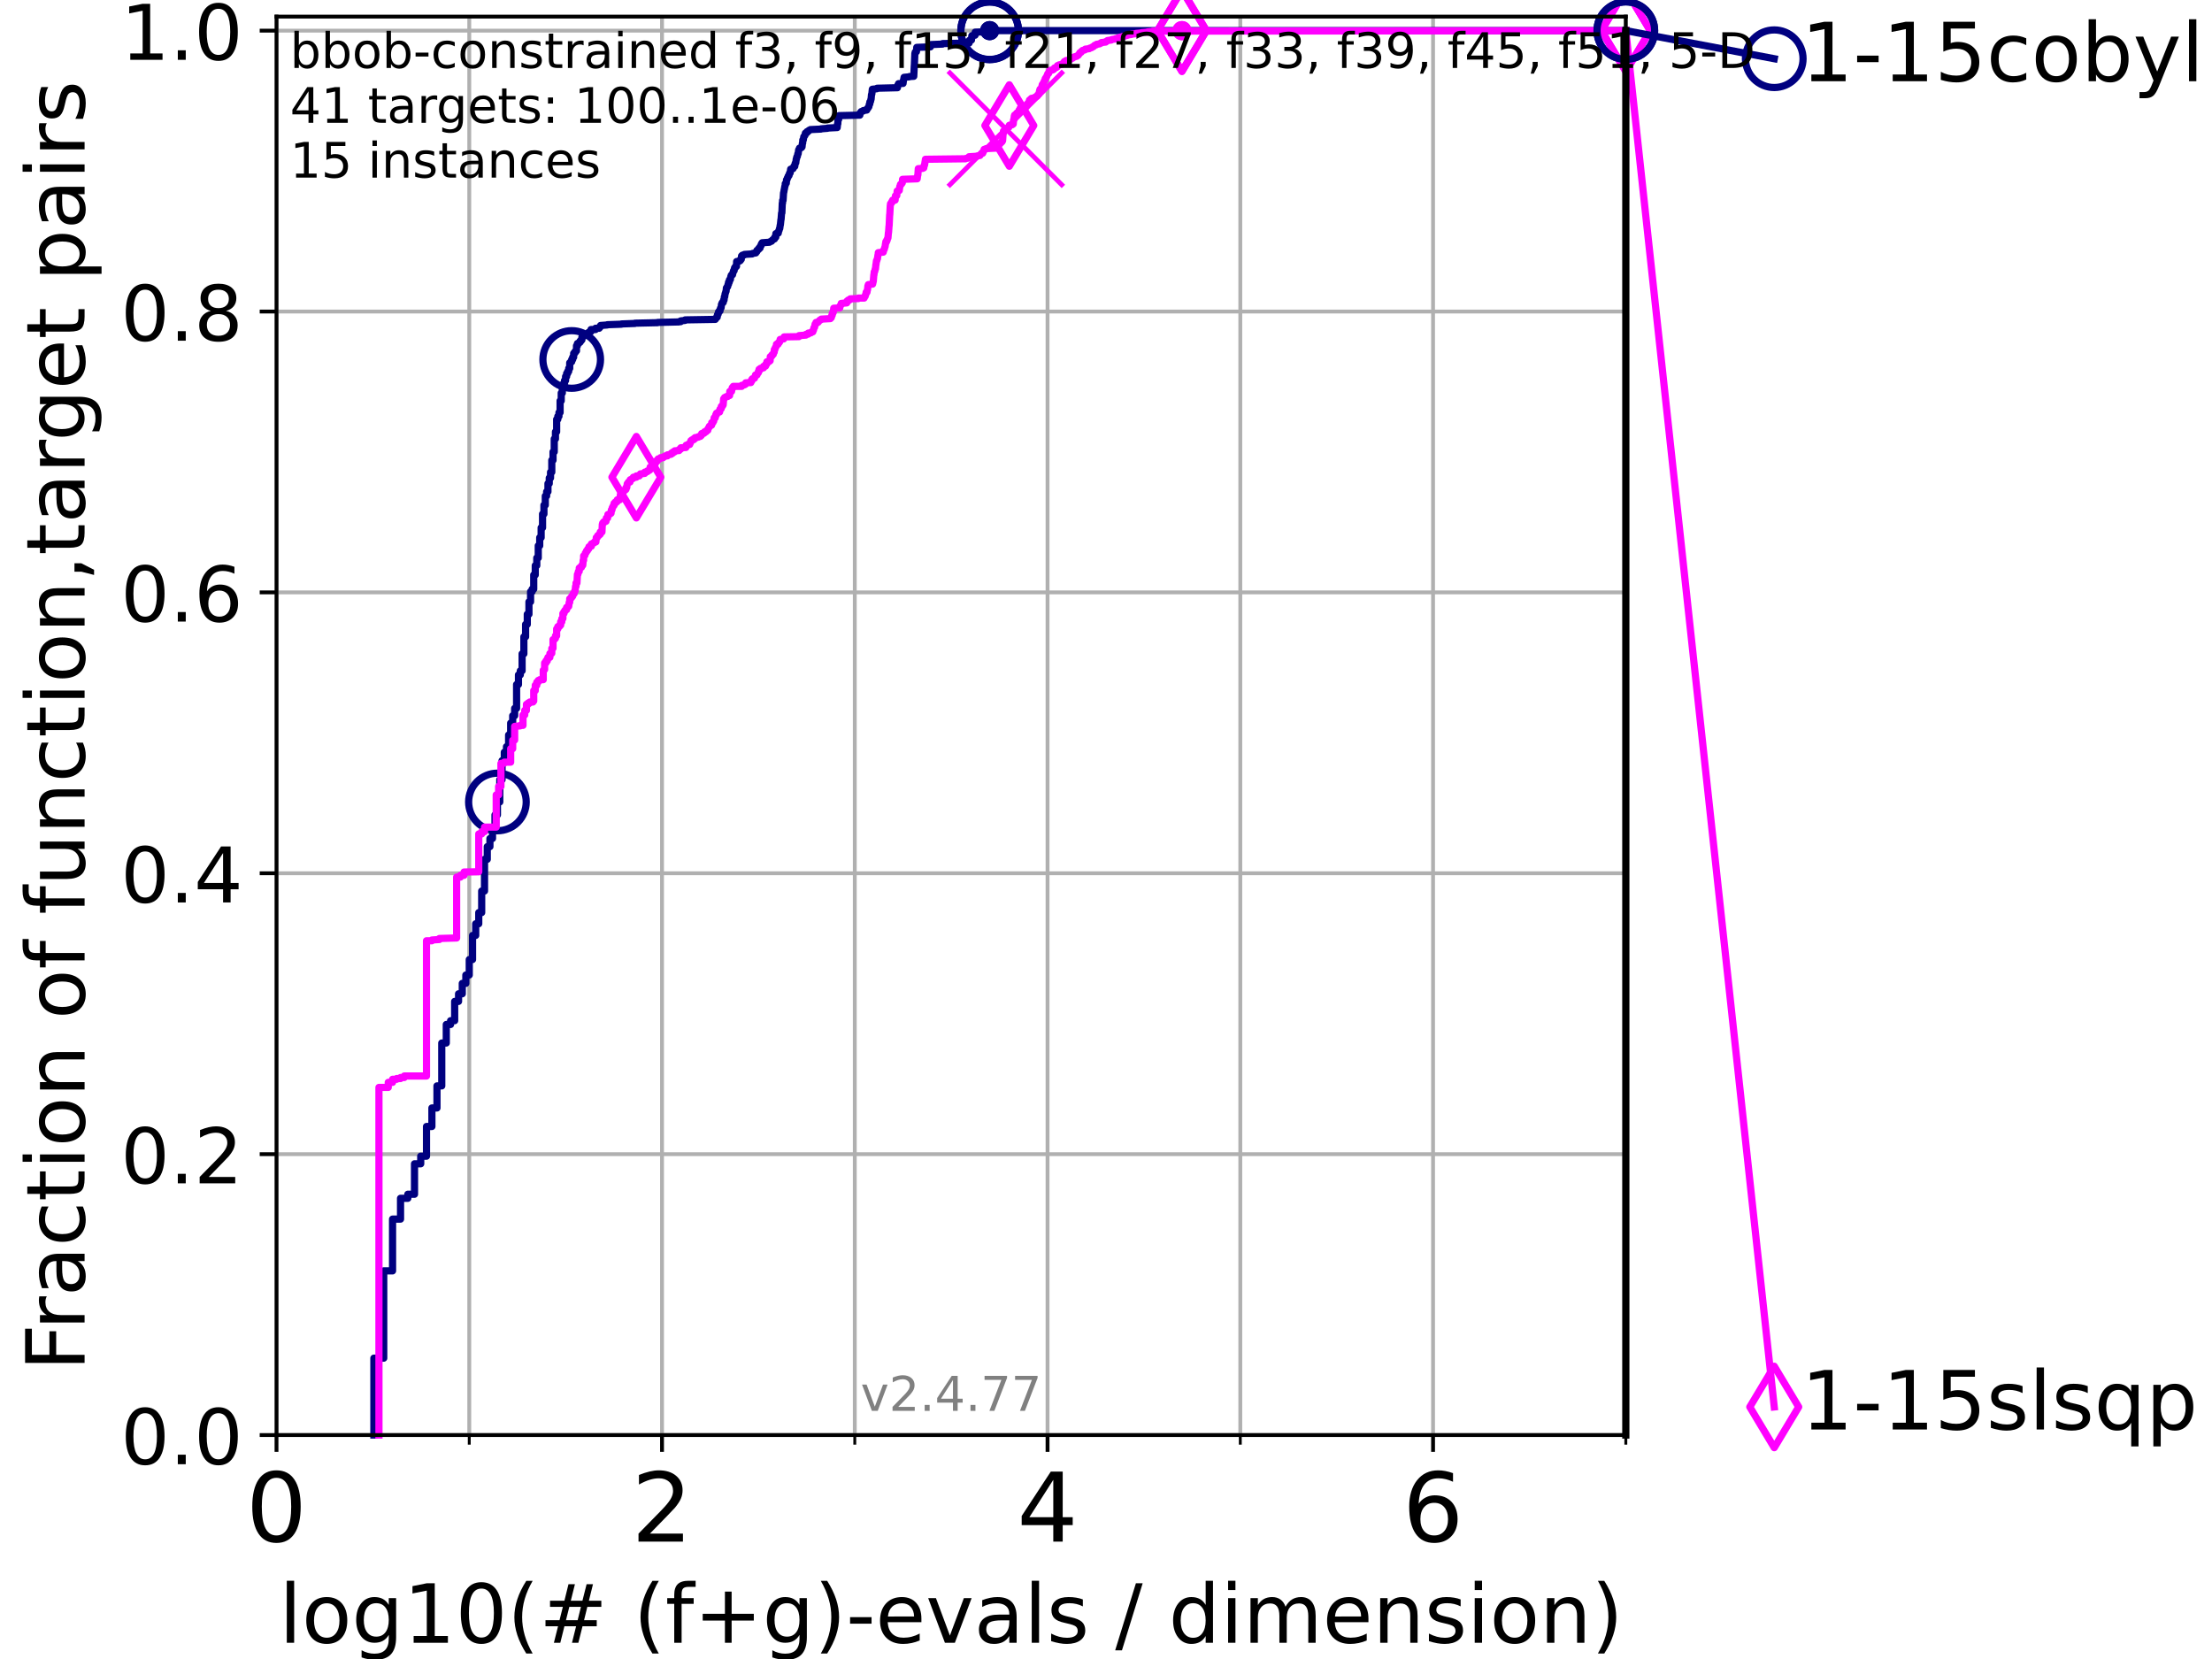 <?xml version="1.0" encoding="utf-8" standalone="no"?>
<!DOCTYPE svg PUBLIC "-//W3C//DTD SVG 1.1//EN"
  "http://www.w3.org/Graphics/SVG/1.1/DTD/svg11.dtd">
<!-- Created with matplotlib (https://matplotlib.org/) -->
<svg height="345.6pt" version="1.1" viewBox="0 0 460.8 345.6" width="460.8pt" xmlns="http://www.w3.org/2000/svg" xmlns:xlink="http://www.w3.org/1999/xlink">
 <defs>
  <style type="text/css">*{stroke-linecap:butt;stroke-linejoin:round;}</style>
 </defs>
 <g id="figure_1">
  <g id="patch_1">
   <path d="M 0 345.6 
L 460.8 345.6 
L 460.8 0 
L 0 0 
z
" style="fill:#ffffff;"/>
  </g>
  <g id="axes_1">
   <g id="patch_2">
    <path d="M 57.6 298.944 
L 338.688 298.944 
L 338.688 3.456 
L 57.6 3.456 
z
" style="fill:#ffffff;"/>
   </g>
   <g id="matplotlib.axis_1">
    <g id="xtick_1">
     <g id="line2d_1">
      <path clip-path="url(#pdc11e1c0f0)" d="M 57.6 298.944 
L 57.6 3.456 
" style="fill:none;stroke:#b0b0b0;stroke-linecap:square;stroke-width:0.8;"/>
     </g>
     <g id="line2d_2">
      <defs>
       <path d="M 0 0 
L 0 3.5 
" id="mec1321f64f" style="stroke:#000000;stroke-width:0.8;"/>
      </defs>
      <g>
       <use style="stroke:#000000;stroke-width:0.8;" x="57.6" xlink:href="#mec1321f64f" y="298.944"/>
      </g>
     </g>
     <g id="text_1">
      <!-- 0 -->
      <g transform="translate(51.237 321.141)scale(0.2 -0.2)">
       <defs>
        <path d="M 31.781 66.406 
Q 24.172 66.406 20.328 58.906 
Q 16.5 51.422 16.5 36.375 
Q 16.5 21.391 20.328 13.891 
Q 24.172 6.391 31.781 6.391 
Q 39.453 6.391 43.281 13.891 
Q 47.125 21.391 47.125 36.375 
Q 47.125 51.422 43.281 58.906 
Q 39.453 66.406 31.781 66.406 
z
M 31.781 74.219 
Q 44.047 74.219 50.516 64.516 
Q 56.984 54.828 56.984 36.375 
Q 56.984 17.969 50.516 8.266 
Q 44.047 -1.422 31.781 -1.422 
Q 19.531 -1.422 13.062 8.266 
Q 6.594 17.969 6.594 36.375 
Q 6.594 54.828 13.062 64.516 
Q 19.531 74.219 31.781 74.219 
z
" id="DejaVuSans-48"/>
       </defs>
       <use xlink:href="#DejaVuSans-48"/>
      </g>
     </g>
    </g>
    <g id="xtick_2">
     <g id="line2d_3">
      <path clip-path="url(#pdc11e1c0f0)" d="M 137.911 298.944 
L 137.911 3.456 
" style="fill:none;stroke:#b0b0b0;stroke-linecap:square;stroke-width:0.8;"/>
     </g>
     <g id="line2d_4">
      <g>
       <use style="stroke:#000000;stroke-width:0.8;" x="137.911" xlink:href="#mec1321f64f" y="298.944"/>
      </g>
     </g>
     <g id="text_2">
      <!-- 2 -->
      <g transform="translate(131.548 321.141)scale(0.2 -0.2)">
       <defs>
        <path d="M 19.188 8.297 
L 53.609 8.297 
L 53.609 0 
L 7.328 0 
L 7.328 8.297 
Q 12.938 14.109 22.625 23.891 
Q 32.328 33.688 34.812 36.531 
Q 39.547 41.844 41.422 45.531 
Q 43.312 49.219 43.312 52.781 
Q 43.312 58.594 39.234 62.25 
Q 35.156 65.922 28.609 65.922 
Q 23.969 65.922 18.812 64.312 
Q 13.672 62.703 7.812 59.422 
L 7.812 69.391 
Q 13.766 71.781 18.938 73 
Q 24.125 74.219 28.422 74.219 
Q 39.75 74.219 46.484 68.547 
Q 53.219 62.891 53.219 53.422 
Q 53.219 48.922 51.531 44.891 
Q 49.859 40.875 45.406 35.406 
Q 44.188 33.984 37.641 27.219 
Q 31.109 20.453 19.188 8.297 
z
" id="DejaVuSans-50"/>
       </defs>
       <use xlink:href="#DejaVuSans-50"/>
      </g>
     </g>
    </g>
    <g id="xtick_3">
     <g id="line2d_5">
      <path clip-path="url(#pdc11e1c0f0)" d="M 218.222 298.944 
L 218.222 3.456 
" style="fill:none;stroke:#b0b0b0;stroke-linecap:square;stroke-width:0.8;"/>
     </g>
     <g id="line2d_6">
      <g>
       <use style="stroke:#000000;stroke-width:0.8;" x="218.222" xlink:href="#mec1321f64f" y="298.944"/>
      </g>
     </g>
     <g id="text_3">
      <!-- 4 -->
      <g transform="translate(211.859 321.141)scale(0.2 -0.2)">
       <defs>
        <path d="M 37.797 64.312 
L 12.891 25.391 
L 37.797 25.391 
z
M 35.203 72.906 
L 47.609 72.906 
L 47.609 25.391 
L 58.016 25.391 
L 58.016 17.188 
L 47.609 17.188 
L 47.609 0 
L 37.797 0 
L 37.797 17.188 
L 4.891 17.188 
L 4.891 26.703 
z
" id="DejaVuSans-52"/>
       </defs>
       <use xlink:href="#DejaVuSans-52"/>
      </g>
     </g>
    </g>
    <g id="xtick_4">
     <g id="line2d_7">
      <path clip-path="url(#pdc11e1c0f0)" d="M 298.533 298.944 
L 298.533 3.456 
" style="fill:none;stroke:#b0b0b0;stroke-linecap:square;stroke-width:0.8;"/>
     </g>
     <g id="line2d_8">
      <g>
       <use style="stroke:#000000;stroke-width:0.8;" x="298.533" xlink:href="#mec1321f64f" y="298.944"/>
      </g>
     </g>
     <g id="text_4">
      <!-- 6 -->
      <g transform="translate(292.17 321.141)scale(0.2 -0.2)">
       <defs>
        <path d="M 33.016 40.375 
Q 26.375 40.375 22.484 35.828 
Q 18.609 31.297 18.609 23.391 
Q 18.609 15.531 22.484 10.953 
Q 26.375 6.391 33.016 6.391 
Q 39.656 6.391 43.531 10.953 
Q 47.406 15.531 47.406 23.391 
Q 47.406 31.297 43.531 35.828 
Q 39.656 40.375 33.016 40.375 
z
M 52.594 71.297 
L 52.594 62.312 
Q 48.875 64.062 45.094 64.984 
Q 41.312 65.922 37.594 65.922 
Q 27.828 65.922 22.672 59.328 
Q 17.531 52.734 16.797 39.406 
Q 19.672 43.656 24.016 45.922 
Q 28.375 48.188 33.594 48.188 
Q 44.578 48.188 50.953 41.516 
Q 57.328 34.859 57.328 23.391 
Q 57.328 12.156 50.688 5.359 
Q 44.047 -1.422 33.016 -1.422 
Q 20.359 -1.422 13.672 8.266 
Q 6.984 17.969 6.984 36.375 
Q 6.984 53.656 15.188 63.938 
Q 23.391 74.219 37.203 74.219 
Q 40.922 74.219 44.703 73.484 
Q 48.484 72.75 52.594 71.297 
z
" id="DejaVuSans-54"/>
       </defs>
       <use xlink:href="#DejaVuSans-54"/>
      </g>
     </g>
    </g>
    <g id="xtick_5">
     <g id="line2d_9">
      <path clip-path="url(#pdc11e1c0f0)" d="M 97.755 298.944 
L 97.755 3.456 
" style="fill:none;stroke:#b0b0b0;stroke-linecap:square;stroke-width:0.8;"/>
     </g>
     <g id="line2d_10">
      <defs>
       <path d="M 0 0 
L 0 2 
" id="ma9f668bbaf" style="stroke:#000000;stroke-width:0.6;"/>
      </defs>
      <g>
       <use style="stroke:#000000;stroke-width:0.6;" x="97.755" xlink:href="#ma9f668bbaf" y="298.944"/>
      </g>
     </g>
    </g>
    <g id="xtick_6">
     <g id="line2d_11">
      <path clip-path="url(#pdc11e1c0f0)" d="M 178.066 298.944 
L 178.066 3.456 
" style="fill:none;stroke:#b0b0b0;stroke-linecap:square;stroke-width:0.8;"/>
     </g>
     <g id="line2d_12">
      <g>
       <use style="stroke:#000000;stroke-width:0.6;" x="178.066" xlink:href="#ma9f668bbaf" y="298.944"/>
      </g>
     </g>
    </g>
    <g id="xtick_7">
     <g id="line2d_13">
      <path clip-path="url(#pdc11e1c0f0)" d="M 258.377 298.944 
L 258.377 3.456 
" style="fill:none;stroke:#b0b0b0;stroke-linecap:square;stroke-width:0.8;"/>
     </g>
     <g id="line2d_14">
      <g>
       <use style="stroke:#000000;stroke-width:0.6;" x="258.377" xlink:href="#ma9f668bbaf" y="298.944"/>
      </g>
     </g>
    </g>
    <g id="xtick_8">
     <g id="line2d_15">
      <path clip-path="url(#pdc11e1c0f0)" d="M 338.688 298.944 
L 338.688 3.456 
" style="fill:none;stroke:#b0b0b0;stroke-linecap:square;stroke-width:0.8;"/>
     </g>
     <g id="line2d_16">
      <g>
       <use style="stroke:#000000;stroke-width:0.6;" x="338.688" xlink:href="#ma9f668bbaf" y="298.944"/>
      </g>
     </g>
    </g>
    <g id="text_5">
     <!-- log10(# (f+g)-evals / dimension) -->
     <g transform="translate(58.145 342.218)scale(0.17 -0.17)">
      <defs>
       <path d="M 9.422 75.984 
L 18.406 75.984 
L 18.406 0 
L 9.422 0 
z
" id="DejaVuSans-108"/>
       <path d="M 30.609 48.391 
Q 23.391 48.391 19.188 42.75 
Q 14.984 37.109 14.984 27.297 
Q 14.984 17.484 19.156 11.844 
Q 23.344 6.203 30.609 6.203 
Q 37.797 6.203 41.984 11.859 
Q 46.188 17.531 46.188 27.297 
Q 46.188 37.016 41.984 42.703 
Q 37.797 48.391 30.609 48.391 
z
M 30.609 56 
Q 42.328 56 49.016 48.375 
Q 55.719 40.766 55.719 27.297 
Q 55.719 13.875 49.016 6.219 
Q 42.328 -1.422 30.609 -1.422 
Q 18.844 -1.422 12.172 6.219 
Q 5.516 13.875 5.516 27.297 
Q 5.516 40.766 12.172 48.375 
Q 18.844 56 30.609 56 
z
" id="DejaVuSans-111"/>
       <path d="M 45.406 27.984 
Q 45.406 37.75 41.375 43.109 
Q 37.359 48.484 30.078 48.484 
Q 22.859 48.484 18.828 43.109 
Q 14.797 37.75 14.797 27.984 
Q 14.797 18.266 18.828 12.891 
Q 22.859 7.516 30.078 7.516 
Q 37.359 7.516 41.375 12.891 
Q 45.406 18.266 45.406 27.984 
z
M 54.391 6.781 
Q 54.391 -7.172 48.188 -13.984 
Q 42 -20.797 29.203 -20.797 
Q 24.469 -20.797 20.266 -20.094 
Q 16.062 -19.391 12.109 -17.922 
L 12.109 -9.188 
Q 16.062 -11.328 19.922 -12.344 
Q 23.781 -13.375 27.781 -13.375 
Q 36.625 -13.375 41.016 -8.766 
Q 45.406 -4.156 45.406 5.172 
L 45.406 9.625 
Q 42.625 4.781 38.281 2.391 
Q 33.938 0 27.875 0 
Q 17.828 0 11.672 7.656 
Q 5.516 15.328 5.516 27.984 
Q 5.516 40.672 11.672 48.328 
Q 17.828 56 27.875 56 
Q 33.938 56 38.281 53.609 
Q 42.625 51.219 45.406 46.391 
L 45.406 54.688 
L 54.391 54.688 
z
" id="DejaVuSans-103"/>
       <path d="M 12.406 8.297 
L 28.516 8.297 
L 28.516 63.922 
L 10.984 60.406 
L 10.984 69.391 
L 28.422 72.906 
L 38.281 72.906 
L 38.281 8.297 
L 54.391 8.297 
L 54.391 0 
L 12.406 0 
z
" id="DejaVuSans-49"/>
       <path d="M 31 75.875 
Q 24.469 64.656 21.281 53.656 
Q 18.109 42.672 18.109 31.391 
Q 18.109 20.125 21.312 9.062 
Q 24.516 -2 31 -13.188 
L 23.188 -13.188 
Q 15.875 -1.703 12.234 9.375 
Q 8.594 20.453 8.594 31.391 
Q 8.594 42.281 12.203 53.312 
Q 15.828 64.359 23.188 75.875 
z
" id="DejaVuSans-40"/>
       <path d="M 51.125 44 
L 36.922 44 
L 32.812 27.688 
L 47.125 27.688 
z
M 43.797 71.781 
L 38.719 51.516 
L 52.984 51.516 
L 58.109 71.781 
L 65.922 71.781 
L 60.891 51.516 
L 76.125 51.516 
L 76.125 44 
L 58.984 44 
L 54.984 27.688 
L 70.516 27.688 
L 70.516 20.219 
L 53.078 20.219 
L 48 0 
L 40.188 0 
L 45.219 20.219 
L 30.906 20.219 
L 25.875 0 
L 18.016 0 
L 23.094 20.219 
L 7.719 20.219 
L 7.719 27.688 
L 24.906 27.688 
L 29 44 
L 13.281 44 
L 13.281 51.516 
L 30.906 51.516 
L 35.891 71.781 
z
" id="DejaVuSans-35"/>
       <path id="DejaVuSans-32"/>
       <path d="M 37.109 75.984 
L 37.109 68.5 
L 28.516 68.5 
Q 23.688 68.5 21.797 66.547 
Q 19.922 64.594 19.922 59.516 
L 19.922 54.688 
L 34.719 54.688 
L 34.719 47.703 
L 19.922 47.703 
L 19.922 0 
L 10.891 0 
L 10.891 47.703 
L 2.297 47.703 
L 2.297 54.688 
L 10.891 54.688 
L 10.891 58.5 
Q 10.891 67.625 15.141 71.797 
Q 19.391 75.984 28.609 75.984 
z
" id="DejaVuSans-102"/>
       <path d="M 46 62.703 
L 46 35.5 
L 73.188 35.5 
L 73.188 27.203 
L 46 27.203 
L 46 0 
L 37.797 0 
L 37.797 27.203 
L 10.594 27.203 
L 10.594 35.5 
L 37.797 35.5 
L 37.797 62.703 
z
" id="DejaVuSans-43"/>
       <path d="M 8.016 75.875 
L 15.828 75.875 
Q 23.141 64.359 26.781 53.312 
Q 30.422 42.281 30.422 31.391 
Q 30.422 20.453 26.781 9.375 
Q 23.141 -1.703 15.828 -13.188 
L 8.016 -13.188 
Q 14.5 -2 17.703 9.062 
Q 20.906 20.125 20.906 31.391 
Q 20.906 42.672 17.703 53.656 
Q 14.5 64.656 8.016 75.875 
z
" id="DejaVuSans-41"/>
       <path d="M 4.891 31.391 
L 31.203 31.391 
L 31.203 23.391 
L 4.891 23.391 
z
" id="DejaVuSans-45"/>
       <path d="M 56.203 29.594 
L 56.203 25.203 
L 14.891 25.203 
Q 15.484 15.922 20.484 11.062 
Q 25.484 6.203 34.422 6.203 
Q 39.594 6.203 44.453 7.469 
Q 49.312 8.734 54.109 11.281 
L 54.109 2.781 
Q 49.266 0.734 44.188 -0.344 
Q 39.109 -1.422 33.891 -1.422 
Q 20.797 -1.422 13.156 6.188 
Q 5.516 13.812 5.516 26.812 
Q 5.516 40.234 12.766 48.109 
Q 20.016 56 32.328 56 
Q 43.359 56 49.781 48.891 
Q 56.203 41.797 56.203 29.594 
z
M 47.219 32.234 
Q 47.125 39.594 43.094 43.984 
Q 39.062 48.391 32.422 48.391 
Q 24.906 48.391 20.391 44.141 
Q 15.875 39.891 15.188 32.172 
z
" id="DejaVuSans-101"/>
       <path d="M 2.984 54.688 
L 12.5 54.688 
L 29.594 8.797 
L 46.688 54.688 
L 56.203 54.688 
L 35.688 0 
L 23.484 0 
z
" id="DejaVuSans-118"/>
       <path d="M 34.281 27.484 
Q 23.391 27.484 19.188 25 
Q 14.984 22.516 14.984 16.5 
Q 14.984 11.719 18.141 8.906 
Q 21.297 6.109 26.703 6.109 
Q 34.188 6.109 38.703 11.406 
Q 43.219 16.703 43.219 25.484 
L 43.219 27.484 
z
M 52.203 31.203 
L 52.203 0 
L 43.219 0 
L 43.219 8.297 
Q 40.141 3.328 35.547 0.953 
Q 30.953 -1.422 24.312 -1.422 
Q 15.922 -1.422 10.953 3.297 
Q 6 8.016 6 15.922 
Q 6 25.141 12.172 29.828 
Q 18.359 34.516 30.609 34.516 
L 43.219 34.516 
L 43.219 35.406 
Q 43.219 41.609 39.141 45 
Q 35.062 48.391 27.688 48.391 
Q 23 48.391 18.547 47.266 
Q 14.109 46.141 10.016 43.891 
L 10.016 52.203 
Q 14.938 54.109 19.578 55.047 
Q 24.219 56 28.609 56 
Q 40.484 56 46.344 49.844 
Q 52.203 43.703 52.203 31.203 
z
" id="DejaVuSans-97"/>
       <path d="M 44.281 53.078 
L 44.281 44.578 
Q 40.484 46.531 36.375 47.5 
Q 32.281 48.484 27.875 48.484 
Q 21.188 48.484 17.844 46.438 
Q 14.5 44.391 14.5 40.281 
Q 14.5 37.156 16.891 35.375 
Q 19.281 33.594 26.516 31.984 
L 29.594 31.297 
Q 39.156 29.25 43.188 25.516 
Q 47.219 21.781 47.219 15.094 
Q 47.219 7.469 41.188 3.016 
Q 35.156 -1.422 24.609 -1.422 
Q 20.219 -1.422 15.453 -0.562 
Q 10.688 0.297 5.422 2 
L 5.422 11.281 
Q 10.406 8.688 15.234 7.391 
Q 20.062 6.109 24.812 6.109 
Q 31.156 6.109 34.562 8.281 
Q 37.984 10.453 37.984 14.406 
Q 37.984 18.062 35.516 20.016 
Q 33.062 21.969 24.703 23.781 
L 21.578 24.516 
Q 13.234 26.266 9.516 29.906 
Q 5.812 33.547 5.812 39.891 
Q 5.812 47.609 11.281 51.797 
Q 16.75 56 26.812 56 
Q 31.781 56 36.172 55.266 
Q 40.578 54.547 44.281 53.078 
z
" id="DejaVuSans-115"/>
       <path d="M 25.391 72.906 
L 33.688 72.906 
L 8.297 -9.281 
L 0 -9.281 
z
" id="DejaVuSans-47"/>
       <path d="M 45.406 46.391 
L 45.406 75.984 
L 54.391 75.984 
L 54.391 0 
L 45.406 0 
L 45.406 8.203 
Q 42.578 3.328 38.25 0.953 
Q 33.938 -1.422 27.875 -1.422 
Q 17.969 -1.422 11.734 6.484 
Q 5.516 14.406 5.516 27.297 
Q 5.516 40.188 11.734 48.094 
Q 17.969 56 27.875 56 
Q 33.938 56 38.25 53.625 
Q 42.578 51.266 45.406 46.391 
z
M 14.797 27.297 
Q 14.797 17.391 18.875 11.75 
Q 22.953 6.109 30.078 6.109 
Q 37.203 6.109 41.297 11.75 
Q 45.406 17.391 45.406 27.297 
Q 45.406 37.203 41.297 42.844 
Q 37.203 48.484 30.078 48.484 
Q 22.953 48.484 18.875 42.844 
Q 14.797 37.203 14.797 27.297 
z
" id="DejaVuSans-100"/>
       <path d="M 9.422 54.688 
L 18.406 54.688 
L 18.406 0 
L 9.422 0 
z
M 9.422 75.984 
L 18.406 75.984 
L 18.406 64.594 
L 9.422 64.594 
z
" id="DejaVuSans-105"/>
       <path d="M 52 44.188 
Q 55.375 50.25 60.062 53.125 
Q 64.75 56 71.094 56 
Q 79.641 56 84.281 50.016 
Q 88.922 44.047 88.922 33.016 
L 88.922 0 
L 79.891 0 
L 79.891 32.719 
Q 79.891 40.578 77.094 44.375 
Q 74.312 48.188 68.609 48.188 
Q 61.625 48.188 57.562 43.547 
Q 53.516 38.922 53.516 30.906 
L 53.516 0 
L 44.484 0 
L 44.484 32.719 
Q 44.484 40.625 41.703 44.406 
Q 38.922 48.188 33.109 48.188 
Q 26.219 48.188 22.156 43.531 
Q 18.109 38.875 18.109 30.906 
L 18.109 0 
L 9.078 0 
L 9.078 54.688 
L 18.109 54.688 
L 18.109 46.188 
Q 21.188 51.219 25.484 53.609 
Q 29.781 56 35.688 56 
Q 41.656 56 45.828 52.969 
Q 50 49.953 52 44.188 
z
" id="DejaVuSans-109"/>
       <path d="M 54.891 33.016 
L 54.891 0 
L 45.906 0 
L 45.906 32.719 
Q 45.906 40.484 42.875 44.328 
Q 39.844 48.188 33.797 48.188 
Q 26.516 48.188 22.312 43.547 
Q 18.109 38.922 18.109 30.906 
L 18.109 0 
L 9.078 0 
L 9.078 54.688 
L 18.109 54.688 
L 18.109 46.188 
Q 21.344 51.125 25.703 53.562 
Q 30.078 56 35.797 56 
Q 45.219 56 50.047 50.172 
Q 54.891 44.344 54.891 33.016 
z
" id="DejaVuSans-110"/>
      </defs>
      <use xlink:href="#DejaVuSans-108"/>
      <use x="27.783" xlink:href="#DejaVuSans-111"/>
      <use x="88.965" xlink:href="#DejaVuSans-103"/>
      <use x="152.441" xlink:href="#DejaVuSans-49"/>
      <use x="216.064" xlink:href="#DejaVuSans-48"/>
      <use x="279.688" xlink:href="#DejaVuSans-40"/>
      <use x="318.701" xlink:href="#DejaVuSans-35"/>
      <use x="402.49" xlink:href="#DejaVuSans-32"/>
      <use x="434.277" xlink:href="#DejaVuSans-40"/>
      <use x="473.291" xlink:href="#DejaVuSans-102"/>
      <use x="508.496" xlink:href="#DejaVuSans-43"/>
      <use x="592.285" xlink:href="#DejaVuSans-103"/>
      <use x="655.762" xlink:href="#DejaVuSans-41"/>
      <use x="694.775" xlink:href="#DejaVuSans-45"/>
      <use x="730.859" xlink:href="#DejaVuSans-101"/>
      <use x="792.383" xlink:href="#DejaVuSans-118"/>
      <use x="851.562" xlink:href="#DejaVuSans-97"/>
      <use x="912.842" xlink:href="#DejaVuSans-108"/>
      <use x="940.625" xlink:href="#DejaVuSans-115"/>
      <use x="992.725" xlink:href="#DejaVuSans-32"/>
      <use x="1024.512" xlink:href="#DejaVuSans-47"/>
      <use x="1058.203" xlink:href="#DejaVuSans-32"/>
      <use x="1089.99" xlink:href="#DejaVuSans-100"/>
      <use x="1153.467" xlink:href="#DejaVuSans-105"/>
      <use x="1181.25" xlink:href="#DejaVuSans-109"/>
      <use x="1278.662" xlink:href="#DejaVuSans-101"/>
      <use x="1340.186" xlink:href="#DejaVuSans-110"/>
      <use x="1403.564" xlink:href="#DejaVuSans-115"/>
      <use x="1455.664" xlink:href="#DejaVuSans-105"/>
      <use x="1483.447" xlink:href="#DejaVuSans-111"/>
      <use x="1544.629" xlink:href="#DejaVuSans-110"/>
      <use x="1608.008" xlink:href="#DejaVuSans-41"/>
     </g>
    </g>
   </g>
   <g id="matplotlib.axis_2">
    <g id="ytick_1">
     <g id="line2d_17">
      <path clip-path="url(#pdc11e1c0f0)" d="M 57.6 298.944 
L 338.688 298.944 
" style="fill:none;stroke:#b0b0b0;stroke-linecap:square;stroke-width:0.8;"/>
     </g>
     <g id="line2d_18">
      <defs>
       <path d="M 0 0 
L -3.5 0 
" id="ma4d4d6a08c" style="stroke:#000000;stroke-width:0.8;"/>
      </defs>
      <g>
       <use style="stroke:#000000;stroke-width:0.8;" x="57.6" xlink:href="#ma4d4d6a08c" y="298.944"/>
      </g>
     </g>
     <g id="text_6">
      <!-- 0.0 -->
      <g transform="translate(25.155 305.023)scale(0.16 -0.16)">
       <defs>
        <path d="M 10.688 12.406 
L 21 12.406 
L 21 0 
L 10.688 0 
z
" id="DejaVuSans-46"/>
       </defs>
       <use xlink:href="#DejaVuSans-48"/>
       <use x="63.623" xlink:href="#DejaVuSans-46"/>
       <use x="95.41" xlink:href="#DejaVuSans-48"/>
      </g>
     </g>
    </g>
    <g id="ytick_2">
     <g id="line2d_19">
      <path clip-path="url(#pdc11e1c0f0)" d="M 57.6 240.432 
L 338.688 240.432 
" style="fill:none;stroke:#b0b0b0;stroke-linecap:square;stroke-width:0.8;"/>
     </g>
     <g id="line2d_20">
      <g>
       <use style="stroke:#000000;stroke-width:0.8;" x="57.6" xlink:href="#ma4d4d6a08c" y="240.432"/>
      </g>
     </g>
     <g id="text_7">
      <!-- 0.2 -->
      <g transform="translate(25.155 246.51)scale(0.16 -0.16)">
       <use xlink:href="#DejaVuSans-48"/>
       <use x="63.623" xlink:href="#DejaVuSans-46"/>
       <use x="95.41" xlink:href="#DejaVuSans-50"/>
      </g>
     </g>
    </g>
    <g id="ytick_3">
     <g id="line2d_21">
      <path clip-path="url(#pdc11e1c0f0)" d="M 57.6 181.919 
L 338.688 181.919 
" style="fill:none;stroke:#b0b0b0;stroke-linecap:square;stroke-width:0.8;"/>
     </g>
     <g id="line2d_22">
      <g>
       <use style="stroke:#000000;stroke-width:0.8;" x="57.6" xlink:href="#ma4d4d6a08c" y="181.919"/>
      </g>
     </g>
     <g id="text_8">
      <!-- 0.4 -->
      <g transform="translate(25.155 187.998)scale(0.16 -0.16)">
       <use xlink:href="#DejaVuSans-48"/>
       <use x="63.623" xlink:href="#DejaVuSans-46"/>
       <use x="95.41" xlink:href="#DejaVuSans-52"/>
      </g>
     </g>
    </g>
    <g id="ytick_4">
     <g id="line2d_23">
      <path clip-path="url(#pdc11e1c0f0)" d="M 57.6 123.407 
L 338.688 123.407 
" style="fill:none;stroke:#b0b0b0;stroke-linecap:square;stroke-width:0.8;"/>
     </g>
     <g id="line2d_24">
      <g>
       <use style="stroke:#000000;stroke-width:0.8;" x="57.6" xlink:href="#ma4d4d6a08c" y="123.407"/>
      </g>
     </g>
     <g id="text_9">
      <!-- 0.6 -->
      <g transform="translate(25.155 129.485)scale(0.16 -0.16)">
       <use xlink:href="#DejaVuSans-48"/>
       <use x="63.623" xlink:href="#DejaVuSans-46"/>
       <use x="95.41" xlink:href="#DejaVuSans-54"/>
      </g>
     </g>
    </g>
    <g id="ytick_5">
     <g id="line2d_25">
      <path clip-path="url(#pdc11e1c0f0)" d="M 57.6 64.894 
L 338.688 64.894 
" style="fill:none;stroke:#b0b0b0;stroke-linecap:square;stroke-width:0.8;"/>
     </g>
     <g id="line2d_26">
      <g>
       <use style="stroke:#000000;stroke-width:0.8;" x="57.6" xlink:href="#ma4d4d6a08c" y="64.894"/>
      </g>
     </g>
     <g id="text_10">
      <!-- 0.8 -->
      <g transform="translate(25.155 70.973)scale(0.16 -0.16)">
       <defs>
        <path d="M 31.781 34.625 
Q 24.75 34.625 20.719 30.859 
Q 16.703 27.094 16.703 20.516 
Q 16.703 13.922 20.719 10.156 
Q 24.75 6.391 31.781 6.391 
Q 38.812 6.391 42.859 10.172 
Q 46.922 13.969 46.922 20.516 
Q 46.922 27.094 42.891 30.859 
Q 38.875 34.625 31.781 34.625 
z
M 21.922 38.812 
Q 15.578 40.375 12.031 44.719 
Q 8.5 49.078 8.5 55.328 
Q 8.5 64.062 14.719 69.141 
Q 20.953 74.219 31.781 74.219 
Q 42.672 74.219 48.875 69.141 
Q 55.078 64.062 55.078 55.328 
Q 55.078 49.078 51.531 44.719 
Q 48 40.375 41.703 38.812 
Q 48.828 37.156 52.797 32.312 
Q 56.781 27.484 56.781 20.516 
Q 56.781 9.906 50.312 4.234 
Q 43.844 -1.422 31.781 -1.422 
Q 19.734 -1.422 13.25 4.234 
Q 6.781 9.906 6.781 20.516 
Q 6.781 27.484 10.781 32.312 
Q 14.797 37.156 21.922 38.812 
z
M 18.312 54.391 
Q 18.312 48.734 21.844 45.562 
Q 25.391 42.391 31.781 42.391 
Q 38.141 42.391 41.719 45.562 
Q 45.312 48.734 45.312 54.391 
Q 45.312 60.062 41.719 63.234 
Q 38.141 66.406 31.781 66.406 
Q 25.391 66.406 21.844 63.234 
Q 18.312 60.062 18.312 54.391 
z
" id="DejaVuSans-56"/>
       </defs>
       <use xlink:href="#DejaVuSans-48"/>
       <use x="63.623" xlink:href="#DejaVuSans-46"/>
       <use x="95.41" xlink:href="#DejaVuSans-56"/>
      </g>
     </g>
    </g>
    <g id="ytick_6">
     <g id="line2d_27">
      <path clip-path="url(#pdc11e1c0f0)" d="M 57.6 6.382 
L 338.688 6.382 
" style="fill:none;stroke:#b0b0b0;stroke-linecap:square;stroke-width:0.8;"/>
     </g>
     <g id="line2d_28">
      <g>
       <use style="stroke:#000000;stroke-width:0.8;" x="57.6" xlink:href="#ma4d4d6a08c" y="6.382"/>
      </g>
     </g>
     <g id="text_11">
      <!-- 1.0 -->
      <g transform="translate(25.155 12.46)scale(0.16 -0.16)">
       <use xlink:href="#DejaVuSans-49"/>
       <use x="63.623" xlink:href="#DejaVuSans-46"/>
       <use x="95.41" xlink:href="#DejaVuSans-48"/>
      </g>
     </g>
    </g>
    <g id="text_12">
     <!-- Fraction of function,target pairs -->
     <g transform="translate(17.62 285.585)rotate(-90)scale(0.17 -0.17)">
      <defs>
       <path d="M 9.812 72.906 
L 51.703 72.906 
L 51.703 64.594 
L 19.672 64.594 
L 19.672 43.109 
L 48.578 43.109 
L 48.578 34.812 
L 19.672 34.812 
L 19.672 0 
L 9.812 0 
z
" id="DejaVuSans-70"/>
       <path d="M 41.109 46.297 
Q 39.594 47.172 37.812 47.578 
Q 36.031 48 33.891 48 
Q 26.266 48 22.188 43.047 
Q 18.109 38.094 18.109 28.812 
L 18.109 0 
L 9.078 0 
L 9.078 54.688 
L 18.109 54.688 
L 18.109 46.188 
Q 20.953 51.172 25.484 53.578 
Q 30.031 56 36.531 56 
Q 37.453 56 38.578 55.875 
Q 39.703 55.766 41.062 55.516 
z
" id="DejaVuSans-114"/>
       <path d="M 48.781 52.594 
L 48.781 44.188 
Q 44.969 46.297 41.141 47.344 
Q 37.312 48.391 33.406 48.391 
Q 24.656 48.391 19.812 42.844 
Q 14.984 37.312 14.984 27.297 
Q 14.984 17.281 19.812 11.734 
Q 24.656 6.203 33.406 6.203 
Q 37.312 6.203 41.141 7.25 
Q 44.969 8.297 48.781 10.406 
L 48.781 2.094 
Q 45.016 0.344 40.984 -0.531 
Q 36.969 -1.422 32.422 -1.422 
Q 20.062 -1.422 12.781 6.344 
Q 5.516 14.109 5.516 27.297 
Q 5.516 40.672 12.859 48.328 
Q 20.219 56 33.016 56 
Q 37.156 56 41.109 55.141 
Q 45.062 54.297 48.781 52.594 
z
" id="DejaVuSans-99"/>
       <path d="M 18.312 70.219 
L 18.312 54.688 
L 36.812 54.688 
L 36.812 47.703 
L 18.312 47.703 
L 18.312 18.016 
Q 18.312 11.328 20.141 9.422 
Q 21.969 7.516 27.594 7.516 
L 36.812 7.516 
L 36.812 0 
L 27.594 0 
Q 17.188 0 13.234 3.875 
Q 9.281 7.766 9.281 18.016 
L 9.281 47.703 
L 2.688 47.703 
L 2.688 54.688 
L 9.281 54.688 
L 9.281 70.219 
z
" id="DejaVuSans-116"/>
       <path d="M 8.5 21.578 
L 8.5 54.688 
L 17.484 54.688 
L 17.484 21.922 
Q 17.484 14.156 20.5 10.266 
Q 23.531 6.391 29.594 6.391 
Q 36.859 6.391 41.078 11.031 
Q 45.312 15.672 45.312 23.688 
L 45.312 54.688 
L 54.297 54.688 
L 54.297 0 
L 45.312 0 
L 45.312 8.406 
Q 42.047 3.422 37.719 1 
Q 33.406 -1.422 27.688 -1.422 
Q 18.266 -1.422 13.375 4.438 
Q 8.5 10.297 8.5 21.578 
z
M 31.109 56 
z
" id="DejaVuSans-117"/>
       <path d="M 11.719 12.406 
L 22.016 12.406 
L 22.016 4 
L 14.016 -11.625 
L 7.719 -11.625 
L 11.719 4 
z
" id="DejaVuSans-44"/>
       <path d="M 18.109 8.203 
L 18.109 -20.797 
L 9.078 -20.797 
L 9.078 54.688 
L 18.109 54.688 
L 18.109 46.391 
Q 20.953 51.266 25.266 53.625 
Q 29.594 56 35.594 56 
Q 45.562 56 51.781 48.094 
Q 58.016 40.188 58.016 27.297 
Q 58.016 14.406 51.781 6.484 
Q 45.562 -1.422 35.594 -1.422 
Q 29.594 -1.422 25.266 0.953 
Q 20.953 3.328 18.109 8.203 
z
M 48.688 27.297 
Q 48.688 37.203 44.609 42.844 
Q 40.531 48.484 33.406 48.484 
Q 26.266 48.484 22.188 42.844 
Q 18.109 37.203 18.109 27.297 
Q 18.109 17.391 22.188 11.75 
Q 26.266 6.109 33.406 6.109 
Q 40.531 6.109 44.609 11.75 
Q 48.688 17.391 48.688 27.297 
z
" id="DejaVuSans-112"/>
      </defs>
      <use xlink:href="#DejaVuSans-70"/>
      <use x="50.27" xlink:href="#DejaVuSans-114"/>
      <use x="91.383" xlink:href="#DejaVuSans-97"/>
      <use x="152.662" xlink:href="#DejaVuSans-99"/>
      <use x="207.643" xlink:href="#DejaVuSans-116"/>
      <use x="246.852" xlink:href="#DejaVuSans-105"/>
      <use x="274.635" xlink:href="#DejaVuSans-111"/>
      <use x="335.816" xlink:href="#DejaVuSans-110"/>
      <use x="399.195" xlink:href="#DejaVuSans-32"/>
      <use x="430.982" xlink:href="#DejaVuSans-111"/>
      <use x="492.164" xlink:href="#DejaVuSans-102"/>
      <use x="527.369" xlink:href="#DejaVuSans-32"/>
      <use x="559.156" xlink:href="#DejaVuSans-102"/>
      <use x="594.361" xlink:href="#DejaVuSans-117"/>
      <use x="657.74" xlink:href="#DejaVuSans-110"/>
      <use x="721.119" xlink:href="#DejaVuSans-99"/>
      <use x="776.1" xlink:href="#DejaVuSans-116"/>
      <use x="815.309" xlink:href="#DejaVuSans-105"/>
      <use x="843.092" xlink:href="#DejaVuSans-111"/>
      <use x="904.273" xlink:href="#DejaVuSans-110"/>
      <use x="967.652" xlink:href="#DejaVuSans-44"/>
      <use x="999.439" xlink:href="#DejaVuSans-116"/>
      <use x="1038.648" xlink:href="#DejaVuSans-97"/>
      <use x="1099.928" xlink:href="#DejaVuSans-114"/>
      <use x="1139.291" xlink:href="#DejaVuSans-103"/>
      <use x="1202.768" xlink:href="#DejaVuSans-101"/>
      <use x="1264.291" xlink:href="#DejaVuSans-116"/>
      <use x="1303.5" xlink:href="#DejaVuSans-32"/>
      <use x="1335.287" xlink:href="#DejaVuSans-112"/>
      <use x="1398.764" xlink:href="#DejaVuSans-97"/>
      <use x="1460.043" xlink:href="#DejaVuSans-105"/>
      <use x="1487.826" xlink:href="#DejaVuSans-114"/>
      <use x="1528.939" xlink:href="#DejaVuSans-115"/>
     </g>
    </g>
   </g>
   <g id="line2d_29">
    <defs>
     <path d="M 0 1.5 
C 0.398 1.5 0.779 1.342 1.061 1.061 
C 1.342 0.779 1.5 0.398 1.5 0 
C 1.5 -0.398 1.342 -0.779 1.061 -1.061 
C 0.779 -1.342 0.398 -1.5 0 -1.5 
C -0.398 -1.5 -0.779 -1.342 -1.061 -1.061 
C -1.342 -0.779 -1.5 -0.398 -1.5 0 
C -1.5 0.398 -1.342 0.779 -1.061 1.061 
C -0.779 1.342 -0.398 1.5 0 1.5 
z
" id="mca6b86472a" style="stroke:#000080;"/>
    </defs>
    <g>
     <use style="fill:#000080;stroke:#000080;" x="206.163" xlink:href="#mca6b86472a" y="6.382"/>
     <use style="fill:#000080;stroke:#000080;" x="206.163" xlink:href="#mca6b86472a" y="6.382"/>
    </g>
   </g>
   <g id="line2d_30">
    <path d="M 77.885 298.944 
L 77.885 282.928 
L 79.939 282.928 
L 79.939 264.746 
L 81.776 264.746 
L 81.776 253.963 
L 83.438 253.963 
L 83.438 249.629 
L 84.956 249.629 
L 84.956 248.783 
L 86.351 248.783 
L 86.351 242.44 
L 87.644 242.44 
L 87.644 240.854 
L 88.847 240.854 
L 88.847 234.67 
L 89.973 234.67 
L 89.973 230.812 
L 91.03 230.812 
L 91.03 226.213 
L 92.027 226.213 
L 92.027 217.28 
L 92.969 217.28 
L 92.969 213.422 
L 93.864 213.422 
L 93.864 212.629 
L 94.715 212.629 
L 94.715 208.612 
L 95.526 208.612 
L 95.526 207.026 
L 96.301 207.026 
L 96.301 204.859 
L 97.044 204.859 
L 97.044 203.115 
L 97.755 203.115 
L 97.755 199.89 
L 98.439 199.89 
L 98.439 194.869 
L 99.098 194.869 
L 99.098 192.438 
L 99.732 192.438 
L 99.732 190.112 
L 100.344 190.112 
L 100.344 185.619 
L 100.935 185.619 
L 100.935 179.012 
L 101.507 179.012 
L 101.507 176.369 
L 102.06 176.369 
L 102.06 174.678 
L 102.597 174.678 
L 102.597 172.352 
L 103.118 172.352 
L 103.118 169.762 
L 103.623 169.762 
L 103.623 167.066 
L 104.115 167.066 
L 104.115 162.415 
L 104.592 162.415 
L 104.592 158.451 
L 105.057 158.451 
L 105.057 156.706 
L 105.51 156.706 
L 105.51 155.544 
L 105.952 155.544 
L 105.952 153.112 
L 106.383 153.112 
L 106.383 150.628 
L 106.803 150.628 
L 106.803 149.095 
L 107.213 149.095 
L 107.213 147.562 
L 107.614 147.562 
L 107.614 142.594 
L 108.006 142.594 
L 108.006 140.585 
L 108.389 140.585 
L 108.389 139.739 
L 108.764 139.739 
L 108.764 136.198 
L 109.132 136.198 
L 109.132 132.657 
L 109.491 132.657 
L 109.491 130.067 
L 109.843 130.067 
L 109.843 127.952 
L 110.189 127.952 
L 110.189 125.362 
L 110.527 125.362 
L 110.527 123.248 
L 110.86 123.248 
L 110.86 122.719 
L 111.186 122.719 
L 111.186 119.759 
L 111.506 119.759 
L 111.506 117.804 
L 111.82 117.804 
L 111.82 116.218 
L 112.128 116.218 
L 112.128 113.681 
L 112.432 113.681 
L 112.432 111.99 
L 112.73 111.99 
L 112.73 109.928 
L 113.023 109.928 
L 113.023 107.074 
L 113.311 107.074 
L 113.311 105.224 
L 113.595 105.224 
L 113.595 103.321 
L 113.874 103.321 
L 113.874 102.422 
L 114.148 102.422 
L 114.148 100.731 
L 114.419 100.731 
L 114.419 99.568 
L 114.685 99.568 
L 114.685 98.352 
L 114.947 98.352 
L 114.947 95.868 
L 115.206 95.868 
L 115.206 94.124 
L 115.46 94.124 
L 115.46 91.428 
L 115.711 91.428 
L 115.711 89.948 
L 115.959 89.948 
L 115.959 87.358 
L 116.203 87.358 
L 116.203 86.724 
L 116.443 86.724 
L 116.443 85.931 
L 116.68 85.931 
L 116.68 83.5 
L 116.914 83.5 
L 116.914 81.861 
L 117.145 81.861 
L 117.145 80.328 
L 117.373 80.328 
L 117.373 79.905 
L 117.598 79.905 
L 117.598 79.271 
L 117.821 79.271 
L 117.821 78.425 
L 118.04 78.425 
L 118.04 77.791 
L 118.257 77.791 
L 118.257 77.368 
L 118.471 77.368 
L 118.471 76.734 
L 118.682 76.734 
L 118.682 75.571 
L 118.891 75.571 
L 118.891 75.36 
L 119.097 75.36 
L 119.097 74.884 
L 119.301 74.884 
L 119.301 74.408 
L 119.503 74.408 
L 119.503 73.615 
L 119.702 73.615 
L 119.702 73.351 
L 119.899 73.351 
L 119.899 73.087 
L 120.094 73.087 
L 120.094 72.03 
L 120.287 72.03 
L 120.287 71.554 
L 120.666 71.448 
L 120.666 71.29 
L 120.852 71.29 
L 120.852 71.025 
L 121.037 71.025 
L 121.037 70.814 
L 121.219 70.814 
L 121.219 70.233 
L 121.4 70.233 
L 121.4 70.021 
L 121.756 69.968 
L 121.756 69.81 
L 122.615 69.757 
L 122.615 69.228 
L 122.948 69.175 
L 122.948 69.07 
L 123.111 69.07 
L 123.111 68.647 
L 124.063 68.647 
L 124.063 68.383 
L 124.818 68.383 
L 124.818 68.224 
L 124.965 68.224 
L 124.965 68.013 
L 125.111 68.013 
L 125.111 67.801 
L 126.507 67.696 
L 126.507 67.643 
L 129.461 67.537 
L 129.461 67.484 
L 132.279 67.378 
L 132.279 67.326 
L 136.98 67.22 
L 136.98 67.167 
L 141.436 67.061 
L 141.436 67.008 
L 141.802 67.008 
L 141.802 66.85 
L 142.726 66.744 
L 142.726 66.638 
L 149.012 66.533 
L 149.104 66.268 
L 149.269 66.216 
L 149.378 66.057 
L 149.414 66.057 
L 149.45 65.581 
L 149.593 65.476 
L 149.664 65 
L 149.806 65 
L 149.806 64.788 
L 149.981 64.788 
L 150.086 64.207 
L 150.224 64.101 
L 150.293 63.414 
L 150.361 63.414 
L 150.395 63.15 
L 150.497 63.097 
L 150.497 62.991 
L 150.666 62.991 
L 150.733 62.516 
L 150.833 62.516 
L 150.899 61.828 
L 150.966 61.828 
L 151.064 61.141 
L 151.13 61.036 
L 151.228 60.666 
L 151.26 60.666 
L 151.325 59.978 
L 151.389 59.978 
L 151.486 59.714 
L 151.582 59.714 
L 151.677 59.186 
L 151.772 59.186 
L 151.772 58.763 
L 151.928 58.763 
L 151.96 58.287 
L 152.146 58.234 
L 152.238 57.6 
L 152.269 57.6 
L 152.33 57.336 
L 152.602 57.23 
L 152.692 56.754 
L 152.722 56.754 
L 152.811 56.384 
L 152.93 56.384 
L 153.018 55.803 
L 153.193 55.75 
L 153.193 55.538 
L 153.424 55.486 
L 153.452 54.481 
L 154.098 54.376 
L 154.181 54.27 
L 154.236 54.27 
L 154.263 54.006 
L 154.426 54.006 
L 154.48 53.318 
L 154.641 53.318 
L 154.641 53.16 
L 155.064 53.107 
L 155.064 53.001 
L 156.694 52.896 
L 156.8 52.79 
L 157.461 52.684 
L 157.529 52.42 
L 157.664 52.42 
L 157.687 52.156 
L 157.932 52.05 
L 157.954 51.891 
L 158.108 51.891 
L 158.108 51.68 
L 158.326 51.68 
L 158.434 51.204 
L 158.562 51.151 
L 158.626 50.781 
L 158.774 50.728 
L 158.774 50.57 
L 160.288 50.464 
L 160.385 50.358 
L 160.727 50.253 
L 160.765 50.147 
L 160.915 50.041 
L 160.915 49.988 
L 161.045 49.936 
L 161.156 49.777 
L 161.339 49.777 
L 161.393 49.407 
L 161.609 49.407 
L 161.627 48.667 
L 162.13 48.561 
L 162.191 48.138 
L 162.278 48.033 
L 162.381 47.61 
L 162.432 47.61 
L 162.534 46.87 
L 162.568 46.817 
L 162.678 45.76 
L 162.712 45.707 
L 162.813 44.386 
L 162.879 44.333 
L 162.963 42.324 
L 163.012 42.324 
L 163.029 41.743 
L 163.128 41.743 
L 163.226 40.157 
L 163.275 40.051 
L 163.372 39.47 
L 163.405 39.364 
L 163.501 38.783 
L 163.566 38.677 
L 163.582 38.254 
L 163.804 38.149 
L 163.844 37.461 
L 163.954 37.409 
L 164.04 37.039 
L 164.149 36.933 
L 164.203 36.669 
L 164.372 36.563 
L 164.463 36.087 
L 164.6 36.034 
L 164.705 35.241 
L 165.201 35.136 
L 165.303 34.871 
L 165.375 34.766 
L 165.375 34.66 
L 165.562 34.66 
L 165.647 34.026 
L 165.775 33.92 
L 165.873 33.127 
L 165.915 33.127 
L 165.985 32.704 
L 166.096 32.599 
L 166.207 32.017 
L 166.276 32.017 
L 166.371 31.224 
L 166.467 31.171 
L 166.548 30.854 
L 166.962 30.749 
L 167.067 30.59 
L 167.08 30.59 
L 167.158 29.797 
L 167.21 29.797 
L 167.236 29.163 
L 167.34 29.163 
L 167.443 28.476 
L 167.571 28.37 
L 167.634 28.211 
L 167.685 28.211 
L 167.773 27.736 
L 168.11 27.63 
L 168.11 27.419 
L 168.44 27.313 
L 168.512 27.154 
L 168.811 27.049 
L 168.811 26.996 
L 171.025 26.89 
L 171.025 26.837 
L 172.381 26.731 
L 172.381 26.679 
L 174.404 26.573 
L 174.482 25.78 
L 174.533 25.78 
L 174.576 24.882 
L 174.703 24.882 
L 174.762 24.089 
L 179.122 23.983 
L 179.181 23.507 
L 179.318 23.402 
L 179.402 23.243 
L 179.817 23.137 
L 179.839 23.032 
L 180.564 22.926 
L 180.673 22.609 
L 180.834 22.503 
L 180.923 22.292 
L 180.997 22.239 
L 181.097 21.71 
L 181.196 21.657 
L 181.208 21.234 
L 181.344 21.129 
L 181.434 20.653 
L 181.468 20.653 
L 181.551 19.702 
L 181.617 19.596 
L 181.722 18.592 
L 182.663 18.486 
L 182.711 18.38 
L 186.953 18.274 
L 187.049 17.693 
L 187.132 17.587 
L 187.182 17.429 
L 188.122 17.376 
L 188.22 16.636 
L 188.239 16.636 
L 188.336 16.107 
L 189.437 16.002 
L 189.437 15.949 
L 190.354 15.896 
L 190.462 13.676 
L 190.477 13.676 
L 190.583 11.139 
L 190.644 11.139 
L 190.648 10.874 
L 190.91 10.769 
L 190.977 9.87 
L 193.822 9.764 
L 193.851 9.289 
L 196.36 9.183 
L 196.36 9.077 
L 201.881 8.972 
L 201.959 8.39 
L 202.379 8.337 
L 202.453 7.439 
L 203.127 7.333 
L 203.152 6.699 
L 206.135 6.593 
L 206.163 6.382 
L 338.688 6.382 
L 338.688 6.382 
" style="fill:none;stroke:#000080;stroke-linecap:square;stroke-width:1.5;"/>
   </g>
   <g id="line2d_31">
    <defs>
     <path d="M 0 6 
C 1.591 6 3.117 5.368 4.243 4.243 
C 5.368 3.117 6 1.591 6 0 
C 6 -1.591 5.368 -3.117 4.243 -4.243 
C 3.117 -5.368 1.591 -6 0 -6 
C -1.591 -6 -3.117 -5.368 -4.243 -4.243 
C -5.368 -3.117 -6 -1.591 -6 0 
C -6 1.591 -5.368 3.117 -4.243 4.243 
C -3.117 5.368 -1.591 6 0 6 
z
" id="m9bd7762921" style="stroke:#000080;stroke-width:1.5;"/>
    </defs>
    <g>
     <use style="fill-opacity:0;stroke:#000080;stroke-width:1.5;" x="103.623" xlink:href="#m9bd7762921" y="167.066"/>
     <use style="fill-opacity:0;stroke:#000080;stroke-width:1.5;" x="119.097" xlink:href="#m9bd7762921" y="74.884"/>
     <use style="fill-opacity:0;stroke:#000080;stroke-width:1.5;" x="206.163" xlink:href="#m9bd7762921" y="6.434"/>
     <use style="fill-opacity:0;stroke:#000080;stroke-width:1.5;" x="206.163" xlink:href="#m9bd7762921" y="6.382"/>
     <use style="fill-opacity:0;stroke:#000080;stroke-width:1.5;" x="338.688" xlink:href="#m9bd7762921" y="6.382"/>
    </g>
   </g>
   <g id="line2d_32">
    <path style="fill:none;stroke:#000080;stroke-linecap:square;stroke-width:1.5;"/>
    <g/>
   </g>
   <g id="line2d_33">
    <defs>
     <path d="M 0 1.5 
C 0.398 1.5 0.779 1.342 1.061 1.061 
C 1.342 0.779 1.5 0.398 1.5 0 
C 1.5 -0.398 1.342 -0.779 1.061 -1.061 
C 0.779 -1.342 0.398 -1.5 0 -1.5 
C -0.398 -1.5 -0.779 -1.342 -1.061 -1.061 
C -1.342 -0.779 -1.5 -0.398 -1.5 0 
C -1.5 0.398 -1.342 0.779 -1.061 1.061 
C -0.779 1.342 -0.398 1.5 0 1.5 
z
" id="mcbc06842a9" style="stroke:#ff00ff;"/>
    </defs>
    <g>
     <use style="fill:#ff00ff;stroke:#ff00ff;" x="246.221" xlink:href="#mcbc06842a9" y="6.382"/>
     <use style="fill:#ff00ff;stroke:#ff00ff;" x="246.221" xlink:href="#mcbc06842a9" y="6.382"/>
    </g>
   </g>
   <g id="line2d_34">
    <path d="M 78.942 298.944 
L 78.942 226.53 
L 80.881 226.53 
L 80.881 225.473 
L 81.776 225.473 
L 81.776 224.839 
L 82.627 224.839 
L 82.627 224.68 
L 83.438 224.68 
L 83.438 224.469 
L 84.213 224.469 
L 84.213 224.152 
L 88.847 224.152 
L 88.847 195.979 
L 89.973 195.979 
L 89.973 195.82 
L 91.535 195.715 
L 91.535 195.503 
L 95.125 195.398 
L 95.125 182.712 
L 95.918 182.712 
L 95.918 182.342 
L 96.676 182.342 
L 96.676 181.655 
L 99.732 181.602 
L 99.732 173.726 
L 100.344 173.726 
L 100.344 173.251 
L 100.935 173.251 
L 100.935 172.299 
L 103.372 172.299 
L 103.372 165.586 
L 103.871 165.586 
L 103.871 163.842 
L 104.355 163.842 
L 104.355 159.032 
L 105.057 158.979 
L 105.057 158.768 
L 106.383 158.768 
L 106.383 155.966 
L 106.803 155.966 
L 106.803 154.222 
L 107.213 154.169 
L 107.213 151.315 
L 108.389 151.209 
L 108.389 151.104 
L 108.949 151.104 
L 108.949 148.936 
L 109.312 148.936 
L 109.312 147.985 
L 109.668 147.985 
L 109.668 146.716 
L 110.017 146.716 
L 110.017 146.452 
L 110.359 146.452 
L 110.359 146.241 
L 111.023 146.241 
L 111.023 146.029 
L 111.186 146.029 
L 111.186 143.862 
L 111.506 143.862 
L 111.506 142.752 
L 111.82 142.752 
L 111.82 142.118 
L 112.128 142.065 
L 112.128 141.748 
L 112.432 141.748 
L 112.432 141.589 
L 113.168 141.589 
L 113.168 139.634 
L 113.311 139.634 
L 113.311 139.475 
L 113.454 139.475 
L 113.454 138.101 
L 113.735 138.101 
L 113.735 137.678 
L 114.012 137.678 
L 114.012 137.255 
L 114.148 137.255 
L 114.148 136.938 
L 114.552 136.938 
L 114.552 136.145 
L 114.947 136.092 
L 114.947 135.088 
L 115.206 135.035 
L 115.206 133.238 
L 115.586 133.132 
L 115.586 132.974 
L 115.711 132.974 
L 115.711 132.445 
L 115.959 132.445 
L 115.959 131.018 
L 116.203 131.018 
L 116.203 130.542 
L 116.562 130.489 
L 116.562 130.225 
L 116.798 130.225 
L 116.798 129.538 
L 117.03 129.538 
L 117.03 128.904 
L 117.26 128.851 
L 117.26 127.794 
L 117.486 127.794 
L 117.486 127.424 
L 117.71 127.318 
L 117.71 127.107 
L 118.04 127.001 
L 118.04 126.525 
L 118.257 126.525 
L 118.364 126.314 
L 118.471 126.314 
L 118.577 125.468 
L 118.682 125.468 
L 118.682 124.728 
L 118.891 124.728 
L 118.994 124.464 
L 119.097 124.464 
L 119.097 124.199 
L 119.301 124.199 
L 119.402 123.671 
L 119.603 123.671 
L 119.702 123.142 
L 119.801 123.142 
L 119.899 122.138 
L 119.997 122.138 
L 119.997 121.451 
L 120.191 121.451 
L 120.287 119.654 
L 120.382 119.654 
L 120.477 119.072 
L 120.666 119.019 
L 120.666 118.332 
L 120.852 118.332 
L 120.852 118.174 
L 121.128 118.174 
L 121.219 117.751 
L 121.4 117.751 
L 121.49 116.694 
L 121.579 116.694 
L 121.579 115.795 
L 121.844 115.689 
L 121.931 115.214 
L 122.105 115.108 
L 122.191 114.738 
L 122.362 114.738 
L 122.447 114.368 
L 122.615 114.368 
L 122.699 113.892 
L 123.193 113.787 
L 123.193 113.311 
L 123.514 113.205 
L 123.514 113.152 
L 123.751 113.099 
L 123.83 112.888 
L 124.14 112.888 
L 124.216 111.99 
L 124.444 111.937 
L 124.52 111.567 
L 124.818 111.514 
L 124.818 111.302 
L 125.038 111.302 
L 125.038 110.827 
L 125.399 110.827 
L 125.471 109.241 
L 125.542 109.241 
L 125.542 108.977 
L 125.753 108.924 
L 125.753 108.712 
L 126.236 108.607 
L 126.304 107.92 
L 126.574 107.92 
L 126.64 107.18 
L 127.1 107.074 
L 127.1 106.915 
L 127.294 106.915 
L 127.358 106.228 
L 127.485 106.228 
L 127.548 105.752 
L 127.674 105.647 
L 127.737 105.382 
L 127.923 105.277 
L 127.923 104.854 
L 128.169 104.854 
L 128.169 104.59 
L 128.531 104.537 
L 128.591 104.114 
L 129.118 104.114 
L 129.176 103.48 
L 129.233 103.48 
L 129.233 103.057 
L 129.405 103.057 
L 129.405 102.634 
L 129.798 102.581 
L 129.853 102.211 
L 130.237 102.105 
L 130.291 101.947 
L 130.398 101.947 
L 130.398 101.577 
L 130.559 101.577 
L 130.665 100.784 
L 130.717 100.784 
L 130.822 100.572 
L 130.927 100.572 
L 130.927 100.414 
L 131.236 100.414 
L 131.287 99.938 
L 131.591 99.832 
L 131.591 99.78 
L 131.889 99.674 
L 131.938 99.41 
L 132.565 99.41 
L 132.565 99.145 
L 133.171 99.145 
L 133.216 98.934 
L 133.353 98.934 
L 133.398 98.722 
L 134.322 98.617 
L 134.322 98.352 
L 134.87 98.247 
L 134.87 98.088 
L 135.281 97.982 
L 135.281 97.877 
L 135.402 97.877 
L 135.442 97.295 
L 135.839 97.19 
L 135.839 96.978 
L 136.343 96.872 
L 136.419 96.661 
L 136.495 96.661 
L 136.57 96.08 
L 136.906 96.08 
L 136.98 95.868 
L 137.053 95.868 
L 137.09 95.604 
L 137.523 95.551 
L 137.594 95.34 
L 138.153 95.34 
L 138.153 95.181 
L 138.561 95.075 
L 138.595 94.97 
L 139.025 94.97 
L 139.025 94.758 
L 139.731 94.652 
L 139.731 94.6 
L 139.856 94.6 
L 139.856 94.388 
L 140.165 94.388 
L 140.165 94.177 
L 140.559 94.124 
L 140.559 93.912 
L 141.464 93.86 
L 141.464 93.648 
L 141.83 93.542 
L 141.83 93.278 
L 142.884 93.225 
L 142.937 92.75 
L 143.299 92.75 
L 143.299 92.591 
L 143.679 92.591 
L 143.729 92.221 
L 143.853 92.221 
L 143.928 91.798 
L 144.124 91.745 
L 144.124 91.64 
L 144.534 91.587 
L 144.534 91.375 
L 144.795 91.375 
L 144.795 91.164 
L 145.509 91.058 
L 145.509 90.953 
L 145.91 90.9 
L 145.91 90.794 
L 146.086 90.741 
L 146.173 90.318 
L 146.644 90.265 
L 146.644 90.16 
L 146.77 90.16 
L 146.77 89.948 
L 147.082 89.948 
L 147.185 89.684 
L 147.45 89.631 
L 147.53 89.261 
L 147.59 89.155 
L 147.65 89.05 
L 147.789 88.944 
L 147.789 88.785 
L 148.045 88.68 
L 148.084 88.574 
L 148.239 88.574 
L 148.258 88.045 
L 148.507 88.045 
L 148.602 87.781 
L 148.677 87.728 
L 148.771 87.041 
L 148.994 87.041 
L 149.104 86.407 
L 149.251 86.407 
L 149.251 86.09 
L 149.522 85.984 
L 149.575 85.878 
L 149.911 85.825 
L 149.981 85.244 
L 150.241 85.138 
L 150.258 84.663 
L 150.531 84.557 
L 150.531 84.345 
L 150.649 84.345 
L 150.75 83.077 
L 150.899 83.024 
L 150.933 82.813 
L 151.228 82.707 
L 151.228 82.654 
L 151.597 82.601 
L 151.597 82.495 
L 151.991 82.39 
L 152.022 81.544 
L 152.391 81.544 
L 152.497 80.91 
L 152.542 80.857 
L 152.542 80.751 
L 152.722 80.751 
L 152.752 80.487 
L 154.507 80.487 
L 154.507 80.275 
L 155.09 80.17 
L 155.168 80.064 
L 155.284 80.064 
L 155.348 79.747 
L 156.418 79.694 
L 156.418 79.377 
L 156.599 79.377 
L 156.599 79.06 
L 156.729 79.06 
L 156.729 78.901 
L 157.174 78.795 
L 157.243 78.478 
L 157.381 78.373 
L 157.381 78.108 
L 157.698 78.108 
L 157.731 77.897 
L 157.854 77.791 
L 157.965 77.633 
L 157.987 77.633 
L 157.987 77.368 
L 158.13 77.315 
L 158.13 76.945 
L 158.412 76.945 
L 158.412 76.734 
L 159.057 76.628 
L 159.057 76.311 
L 159.487 76.258 
L 159.517 75.888 
L 159.728 75.835 
L 159.758 75.36 
L 160.24 75.307 
L 160.307 75.148 
L 160.433 75.148 
L 160.461 74.303 
L 160.774 74.197 
L 160.802 73.933 
L 161.082 73.827 
L 161.165 73.457 
L 161.284 73.351 
L 161.302 72.823 
L 161.42 72.823 
L 161.52 72.4 
L 161.636 72.294 
L 161.743 71.871 
L 161.752 71.871 
L 161.752 71.713 
L 162.087 71.713 
L 162.087 71.448 
L 162.303 71.395 
L 162.303 71.237 
L 162.415 71.237 
L 162.517 70.708 
L 163.259 70.603 
L 163.348 70.18 
L 166.433 70.127 
L 166.453 69.915 
L 167.88 69.81 
L 167.88 69.651 
L 168.379 69.598 
L 168.379 69.387 
L 168.936 69.334 
L 168.936 69.228 
L 169.326 69.123 
L 169.4 68.753 
L 169.475 68.753 
L 169.549 68.277 
L 169.696 68.171 
L 169.791 67.537 
L 169.987 67.484 
L 169.987 67.167 
L 170.451 67.114 
L 170.559 66.903 
L 170.735 66.797 
L 170.772 66.691 
L 171.082 66.586 
L 171.082 66.48 
L 172.979 66.374 
L 172.979 66.268 
L 173.179 66.163 
L 173.239 65.793 
L 173.358 65.687 
L 173.358 65.317 
L 173.477 65.317 
L 173.477 65.053 
L 173.594 65.053 
L 173.68 64.207 
L 174.934 64.154 
L 174.988 63.731 
L 175.067 63.731 
L 175.15 63.52 
L 175.203 63.52 
L 175.24 63.203 
L 176.399 63.097 
L 176.445 62.727 
L 176.688 62.727 
L 176.688 62.516 
L 177.135 62.41 
L 177.135 62.251 
L 178.811 62.198 
L 178.811 62.093 
L 180.015 62.093 
L 180.061 61.828 
L 180.232 61.723 
L 180.318 61.353 
L 180.357 61.353 
L 180.437 60.877 
L 180.606 60.877 
L 180.694 60.348 
L 180.724 60.348 
L 180.801 59.556 
L 180.891 59.503 
L 180.891 59.291 
L 181.778 59.186 
L 181.888 58.71 
L 181.924 58.604 
L 182.033 57.23 
L 182.069 57.23 
L 182.111 56.648 
L 182.224 56.543 
L 182.33 56.014 
L 182.377 56.014 
L 182.464 55.116 
L 182.488 55.116 
L 182.58 54.323 
L 182.65 54.323 
L 182.754 53.9 
L 182.789 53.9 
L 182.897 53.107 
L 182.937 53.054 
L 182.966 52.631 
L 183.996 52.526 
L 184.103 52.05 
L 184.208 51.944 
L 184.314 51.521 
L 184.377 51.416 
L 184.471 50.728 
L 184.503 50.728 
L 184.534 50.358 
L 184.685 50.358 
L 184.716 50.041 
L 184.816 50.041 
L 184.887 49.671 
L 184.978 49.566 
L 185.074 48.456 
L 185.098 48.456 
L 185.2 47.081 
L 185.223 47.029 
L 185.332 44.756 
L 185.352 44.756 
L 185.462 42.8 
L 185.48 42.747 
L 185.51 42.43 
L 185.696 42.324 
L 185.774 42.007 
L 185.924 42.007 
L 185.953 41.69 
L 186.471 41.69 
L 186.531 40.791 
L 186.812 40.739 
L 186.899 39.787 
L 187.334 39.681 
L 187.441 38.836 
L 187.498 38.836 
L 187.581 38.413 
L 187.822 38.307 
L 187.911 38.149 
L 187.963 38.096 
L 188.014 37.356 
L 191.068 37.25 
L 191.164 36.51 
L 191.207 36.457 
L 191.295 35.136 
L 192.201 35.083 
L 192.201 34.977 
L 192.438 34.977 
L 192.52 34.449 
L 192.599 34.396 
L 192.71 33.656 
L 192.723 33.656 
L 192.78 33.18 
L 201.143 33.074 
L 201.143 33.021 
L 201.755 32.916 
L 201.865 32.651 
L 203.522 32.546 
L 203.522 32.493 
L 204.145 32.387 
L 204.243 32.229 
L 204.329 32.123 
L 204.387 32.017 
L 204.721 31.911 
L 204.751 31.647 
L 204.901 31.541 
L 205.007 31.119 
L 205.412 31.013 
L 205.412 30.96 
L 207.487 30.854 
L 207.572 30.643 
L 207.65 30.59 
L 207.65 30.484 
L 207.858 30.379 
L 207.966 30.061 
L 208.313 29.956 
L 208.313 29.85 
L 208.522 29.744 
L 208.53 29.639 
L 208.738 29.533 
L 208.833 29.321 
L 208.856 29.321 
L 208.964 27.841 
L 209.038 27.736 
L 209.038 27.313 
L 209.325 27.207 
L 209.408 26.943 
L 209.821 26.837 
L 209.872 26.626 
L 210.155 26.52 
L 210.261 26.097 
L 210.86 25.991 
L 210.953 25.886 
L 211.076 25.833 
L 211.141 24.987 
L 211.207 24.987 
L 211.302 24.142 
L 211.357 24.036 
L 211.357 23.983 
L 211.609 23.93 
L 211.67 23.719 
L 211.847 23.613 
L 211.866 23.507 
L 212.202 23.402 
L 212.311 22.926 
L 212.509 22.926 
L 212.516 22.556 
L 213.138 22.503 
L 213.163 22.292 
L 213.776 22.186 
L 213.885 21.922 
L 213.923 21.816 
L 213.936 21.71 
L 214.119 21.604 
L 214.13 21.499 
L 214.28 21.393 
L 214.372 21.182 
L 214.425 21.076 
L 214.449 20.864 
L 214.675 20.759 
L 214.686 20.653 
L 214.865 20.547 
L 214.865 20.494 
L 215.511 20.389 
L 215.526 20.283 
L 215.826 20.177 
L 215.826 20.124 
L 216.077 20.019 
L 216.142 19.807 
L 216.342 19.702 
L 216.444 19.384 
L 216.489 19.279 
L 216.585 18.803 
L 216.63 18.697 
L 216.655 18.592 
L 216.877 18.486 
L 216.982 18.169 
L 217.017 18.116 
L 217.121 17.64 
L 217.233 17.534 
L 217.285 17.376 
L 217.438 17.27 
L 217.528 16.9 
L 217.656 16.794 
L 217.741 16.372 
L 217.87 16.266 
L 217.914 16.107 
L 218.031 16.002 
L 218.096 15.79 
L 218.161 15.684 
L 218.268 15.367 
L 218.472 15.262 
L 218.525 14.997 
L 218.639 14.892 
L 218.663 14.68 
L 219.312 14.574 
L 219.315 14.469 
L 219.559 14.416 
L 219.664 14.152 
L 220.081 14.046 
L 220.081 13.993 
L 220.229 13.94 
L 220.28 13.676 
L 220.615 13.57 
L 220.615 13.517 
L 221.162 13.412 
L 221.162 13.359 
L 221.492 13.253 
L 221.577 13.042 
L 221.698 12.936 
L 221.716 12.83 
L 221.977 12.724 
L 222.065 12.619 
L 222.787 12.513 
L 222.873 12.407 
L 223.104 12.302 
L 223.104 12.249 
L 223.407 12.143 
L 223.45 11.984 
L 223.845 11.879 
L 223.845 11.826 
L 224.311 11.72 
L 224.415 11.614 
L 224.625 11.509 
L 224.735 11.297 
L 224.867 11.192 
L 224.95 10.98 
L 225.232 10.874 
L 225.328 10.663 
L 225.52 10.557 
L 225.52 10.504 
L 226.002 10.399 
L 226.089 10.24 
L 226.921 10.134 
L 227.009 10.029 
L 227.407 9.923 
L 227.503 9.817 
L 227.777 9.712 
L 227.844 9.606 
L 228.022 9.5 
L 228.022 9.447 
L 228.374 9.342 
L 228.43 9.236 
L 229.075 9.13 
L 229.075 9.077 
L 229.404 8.972 
L 229.438 8.866 
L 230.352 8.76 
L 230.377 8.654 
L 230.636 8.549 
L 230.716 8.443 
L 231.518 8.337 
L 231.606 8.232 
L 232.319 8.126 
L 232.319 8.073 
L 232.819 7.967 
L 232.819 7.914 
L 233.293 7.809 
L 233.293 7.756 
L 233.869 7.65 
L 233.869 7.597 
L 234.427 7.492 
L 234.427 7.439 
L 234.938 7.333 
L 234.938 7.28 
L 235.705 7.174 
L 235.705 7.122 
L 236.634 7.016 
L 236.634 6.963 
L 237.785 6.857 
L 237.785 6.804 
L 239.029 6.699 
L 239.029 6.646 
L 240.094 6.54 
L 240.094 6.487 
L 338.688 6.382 
L 338.688 6.382 
" style="fill:none;stroke:#ff00ff;stroke-linecap:square;stroke-width:1.5;"/>
   </g>
   <g id="line2d_35">
    <defs>
     <path d="M -0 8.485 
L 5.091 0 
L 0 -8.485 
L -5.091 -0 
z
" id="m3aada33b87" style="stroke:#ff00ff;stroke-linejoin:miter;stroke-width:1.5;"/>
    </defs>
    <g>
     <use style="fill-opacity:0;stroke:#ff00ff;stroke-linejoin:miter;stroke-width:1.5;" x="132.565" xlink:href="#m3aada33b87" y="99.41"/>
     <use style="fill-opacity:0;stroke:#ff00ff;stroke-linejoin:miter;stroke-width:1.5;" x="210.261" xlink:href="#m3aada33b87" y="26.15"/>
     <use style="fill-opacity:0;stroke:#ff00ff;stroke-linejoin:miter;stroke-width:1.5;" x="246.221" xlink:href="#m3aada33b87" y="6.382"/>
     <use style="fill-opacity:0;stroke:#ff00ff;stroke-linejoin:miter;stroke-width:1.5;" x="246.221" xlink:href="#m3aada33b87" y="6.382"/>
     <use style="fill-opacity:0;stroke:#ff00ff;stroke-linejoin:miter;stroke-width:1.5;" x="338.688" xlink:href="#m3aada33b87" y="6.382"/>
    </g>
   </g>
   <g id="line2d_36">
    <path style="fill:none;stroke:#ff00ff;stroke-linecap:square;stroke-width:1.5;"/>
    <g/>
   </g>
   <g id="line2d_37">
    <path clip-path="url(#pdc11e1c0f0)" d="M 209.525 26.837 
" style="fill:none;stroke:#ff00ff;stroke-linecap:square;stroke-width:1.5;"/>
    <defs>
     <path d="M -12 12 
L 12 -12 
M -12 -12 
L 12 12 
" id="m21693a45b4" style="stroke:#ff00ff;"/>
    </defs>
    <g clip-path="url(#pdc11e1c0f0)">
     <use style="fill:#ff00ff;stroke:#ff00ff;" x="209.525" xlink:href="#m21693a45b4" y="26.837"/>
    </g>
   </g>
   <g id="line2d_38">
    <path d="M 338.688 6.382 
L 369.608 293.093 
" style="fill:none;stroke:#ff00ff;stroke-linecap:square;stroke-width:1.5;"/>
    <g>
     <use style="fill-opacity:0;stroke:#ff00ff;stroke-linejoin:miter;stroke-width:1.5;" x="338.688" xlink:href="#m3aada33b87" y="6.382"/>
     <use style="fill-opacity:0;stroke:#ff00ff;stroke-linejoin:miter;stroke-width:1.5;" x="369.608" xlink:href="#m3aada33b87" y="293.093"/>
    </g>
   </g>
   <g id="line2d_39">
    <path d="M 338.688 6.382 
L 369.608 12.233 
" style="fill:none;stroke:#000080;stroke-linecap:square;stroke-width:1.5;"/>
    <g>
     <use style="fill-opacity:0;stroke:#000080;stroke-width:1.5;" x="338.688" xlink:href="#m9bd7762921" y="6.382"/>
     <use style="fill-opacity:0;stroke:#000080;stroke-width:1.5;" x="369.608" xlink:href="#m9bd7762921" y="12.233"/>
    </g>
   </g>
   <g id="line2d_40">
    <path d="M 338.688 298.944 
L 338.688 6.382 
" style="fill:none;stroke:#000000;stroke-linecap:square;stroke-width:1.5;"/>
   </g>
   <g id="patch_3">
    <path d="M 57.6 298.944 
L 57.6 3.456 
" style="fill:none;stroke:#000000;stroke-linecap:square;stroke-linejoin:miter;stroke-width:0.8;"/>
   </g>
   <g id="patch_4">
    <path d="M 338.688 298.944 
L 338.688 3.456 
" style="fill:none;stroke:#000000;stroke-linecap:square;stroke-linejoin:miter;stroke-width:0.8;"/>
   </g>
   <g id="patch_5">
    <path d="M 57.6 298.944 
L 338.688 298.944 
" style="fill:none;stroke:#000000;stroke-linecap:square;stroke-linejoin:miter;stroke-width:0.8;"/>
   </g>
   <g id="patch_6">
    <path d="M 57.6 3.456 
L 338.688 3.456 
" style="fill:none;stroke:#000000;stroke-linecap:square;stroke-linejoin:miter;stroke-width:0.8;"/>
   </g>
   <g id="text_13">
    <!-- 1-15slsqp -->
    <g transform="translate(375.229 297.784)scale(0.17 -0.17)">
     <defs>
      <path d="M 10.797 72.906 
L 49.516 72.906 
L 49.516 64.594 
L 19.828 64.594 
L 19.828 46.734 
Q 21.969 47.469 24.109 47.828 
Q 26.266 48.188 28.422 48.188 
Q 40.625 48.188 47.75 41.5 
Q 54.891 34.812 54.891 23.391 
Q 54.891 11.625 47.562 5.094 
Q 40.234 -1.422 26.906 -1.422 
Q 22.312 -1.422 17.547 -0.641 
Q 12.797 0.141 7.719 1.703 
L 7.719 11.625 
Q 12.109 9.234 16.797 8.062 
Q 21.484 6.891 26.703 6.891 
Q 35.156 6.891 40.078 11.328 
Q 45.016 15.766 45.016 23.391 
Q 45.016 31 40.078 35.438 
Q 35.156 39.891 26.703 39.891 
Q 22.75 39.891 18.812 39.016 
Q 14.891 38.141 10.797 36.281 
z
" id="DejaVuSans-53"/>
      <path d="M 14.797 27.297 
Q 14.797 17.391 18.875 11.75 
Q 22.953 6.109 30.078 6.109 
Q 37.203 6.109 41.297 11.75 
Q 45.406 17.391 45.406 27.297 
Q 45.406 37.203 41.297 42.844 
Q 37.203 48.484 30.078 48.484 
Q 22.953 48.484 18.875 42.844 
Q 14.797 37.203 14.797 27.297 
z
M 45.406 8.203 
Q 42.578 3.328 38.25 0.953 
Q 33.938 -1.422 27.875 -1.422 
Q 17.969 -1.422 11.734 6.484 
Q 5.516 14.406 5.516 27.297 
Q 5.516 40.188 11.734 48.094 
Q 17.969 56 27.875 56 
Q 33.938 56 38.25 53.625 
Q 42.578 51.266 45.406 46.391 
L 45.406 54.688 
L 54.391 54.688 
L 54.391 -20.797 
L 45.406 -20.797 
z
" id="DejaVuSans-113"/>
     </defs>
     <use xlink:href="#DejaVuSans-49"/>
     <use x="63.623" xlink:href="#DejaVuSans-45"/>
     <use x="99.707" xlink:href="#DejaVuSans-49"/>
     <use x="163.33" xlink:href="#DejaVuSans-53"/>
     <use x="226.953" xlink:href="#DejaVuSans-115"/>
     <use x="279.053" xlink:href="#DejaVuSans-108"/>
     <use x="306.836" xlink:href="#DejaVuSans-115"/>
     <use x="358.936" xlink:href="#DejaVuSans-113"/>
     <use x="422.412" xlink:href="#DejaVuSans-112"/>
    </g>
   </g>
   <g id="text_14">
    <!-- 1-15cobyl -->
    <g transform="translate(375.229 16.924)scale(0.17 -0.17)">
     <defs>
      <path d="M 48.688 27.297 
Q 48.688 37.203 44.609 42.844 
Q 40.531 48.484 33.406 48.484 
Q 26.266 48.484 22.188 42.844 
Q 18.109 37.203 18.109 27.297 
Q 18.109 17.391 22.188 11.75 
Q 26.266 6.109 33.406 6.109 
Q 40.531 6.109 44.609 11.75 
Q 48.688 17.391 48.688 27.297 
z
M 18.109 46.391 
Q 20.953 51.266 25.266 53.625 
Q 29.594 56 35.594 56 
Q 45.562 56 51.781 48.094 
Q 58.016 40.188 58.016 27.297 
Q 58.016 14.406 51.781 6.484 
Q 45.562 -1.422 35.594 -1.422 
Q 29.594 -1.422 25.266 0.953 
Q 20.953 3.328 18.109 8.203 
L 18.109 0 
L 9.078 0 
L 9.078 75.984 
L 18.109 75.984 
z
" id="DejaVuSans-98"/>
      <path d="M 32.172 -5.078 
Q 28.375 -14.844 24.75 -17.812 
Q 21.141 -20.797 15.094 -20.797 
L 7.906 -20.797 
L 7.906 -13.281 
L 13.188 -13.281 
Q 16.891 -13.281 18.938 -11.516 
Q 21 -9.766 23.484 -3.219 
L 25.094 0.875 
L 2.984 54.688 
L 12.5 54.688 
L 29.594 11.922 
L 46.688 54.688 
L 56.203 54.688 
z
" id="DejaVuSans-121"/>
     </defs>
     <use xlink:href="#DejaVuSans-49"/>
     <use x="63.623" xlink:href="#DejaVuSans-45"/>
     <use x="99.707" xlink:href="#DejaVuSans-49"/>
     <use x="163.33" xlink:href="#DejaVuSans-53"/>
     <use x="226.953" xlink:href="#DejaVuSans-99"/>
     <use x="281.934" xlink:href="#DejaVuSans-111"/>
     <use x="343.115" xlink:href="#DejaVuSans-98"/>
     <use x="406.592" xlink:href="#DejaVuSans-121"/>
     <use x="465.771" xlink:href="#DejaVuSans-108"/>
    </g>
   </g>
   <g id="text_15">
    <!-- bbob-constrained f3, f9, f15, f21, f27, f33, f39, f45, f51, 5-D -->
    <g transform="translate(60.411 14.161)scale(0.102 -0.102)">
     <defs>
      <path d="M 40.578 39.312 
Q 47.656 37.797 51.625 33 
Q 55.609 28.219 55.609 21.188 
Q 55.609 10.406 48.188 4.484 
Q 40.766 -1.422 27.094 -1.422 
Q 22.516 -1.422 17.656 -0.516 
Q 12.797 0.391 7.625 2.203 
L 7.625 11.719 
Q 11.719 9.328 16.594 8.109 
Q 21.484 6.891 26.812 6.891 
Q 36.078 6.891 40.938 10.547 
Q 45.797 14.203 45.797 21.188 
Q 45.797 27.641 41.281 31.266 
Q 36.766 34.906 28.719 34.906 
L 20.219 34.906 
L 20.219 43.016 
L 29.109 43.016 
Q 36.375 43.016 40.234 45.922 
Q 44.094 48.828 44.094 54.297 
Q 44.094 59.906 40.109 62.906 
Q 36.141 65.922 28.719 65.922 
Q 24.656 65.922 20.016 65.031 
Q 15.375 64.156 9.812 62.312 
L 9.812 71.094 
Q 15.438 72.656 20.344 73.438 
Q 25.25 74.219 29.594 74.219 
Q 40.828 74.219 47.359 69.109 
Q 53.906 64.016 53.906 55.328 
Q 53.906 49.266 50.438 45.094 
Q 46.969 40.922 40.578 39.312 
z
" id="DejaVuSans-51"/>
      <path d="M 10.984 1.516 
L 10.984 10.5 
Q 14.703 8.734 18.5 7.812 
Q 22.312 6.891 25.984 6.891 
Q 35.75 6.891 40.891 13.453 
Q 46.047 20.016 46.781 33.406 
Q 43.953 29.203 39.594 26.953 
Q 35.25 24.703 29.984 24.703 
Q 19.047 24.703 12.672 31.312 
Q 6.297 37.938 6.297 49.422 
Q 6.297 60.641 12.938 67.422 
Q 19.578 74.219 30.609 74.219 
Q 43.266 74.219 49.922 64.516 
Q 56.594 54.828 56.594 36.375 
Q 56.594 19.141 48.406 8.859 
Q 40.234 -1.422 26.422 -1.422 
Q 22.703 -1.422 18.891 -0.688 
Q 15.094 0.047 10.984 1.516 
z
M 30.609 32.422 
Q 37.25 32.422 41.125 36.953 
Q 45.016 41.5 45.016 49.422 
Q 45.016 57.281 41.125 61.844 
Q 37.25 66.406 30.609 66.406 
Q 23.969 66.406 20.094 61.844 
Q 16.219 57.281 16.219 49.422 
Q 16.219 41.5 20.094 36.953 
Q 23.969 32.422 30.609 32.422 
z
" id="DejaVuSans-57"/>
      <path d="M 8.203 72.906 
L 55.078 72.906 
L 55.078 68.703 
L 28.609 0 
L 18.312 0 
L 43.219 64.594 
L 8.203 64.594 
z
" id="DejaVuSans-55"/>
      <path d="M 19.672 64.797 
L 19.672 8.109 
L 31.594 8.109 
Q 46.688 8.109 53.688 14.938 
Q 60.688 21.781 60.688 36.531 
Q 60.688 51.172 53.688 57.984 
Q 46.688 64.797 31.594 64.797 
z
M 9.812 72.906 
L 30.078 72.906 
Q 51.266 72.906 61.172 64.094 
Q 71.094 55.281 71.094 36.531 
Q 71.094 17.672 61.125 8.828 
Q 51.172 0 30.078 0 
L 9.812 0 
z
" id="DejaVuSans-68"/>
     </defs>
     <use xlink:href="#DejaVuSans-98"/>
     <use x="63.477" xlink:href="#DejaVuSans-98"/>
     <use x="126.953" xlink:href="#DejaVuSans-111"/>
     <use x="188.135" xlink:href="#DejaVuSans-98"/>
     <use x="251.611" xlink:href="#DejaVuSans-45"/>
     <use x="287.695" xlink:href="#DejaVuSans-99"/>
     <use x="342.676" xlink:href="#DejaVuSans-111"/>
     <use x="403.857" xlink:href="#DejaVuSans-110"/>
     <use x="467.236" xlink:href="#DejaVuSans-115"/>
     <use x="519.336" xlink:href="#DejaVuSans-116"/>
     <use x="558.545" xlink:href="#DejaVuSans-114"/>
     <use x="599.658" xlink:href="#DejaVuSans-97"/>
     <use x="660.938" xlink:href="#DejaVuSans-105"/>
     <use x="688.721" xlink:href="#DejaVuSans-110"/>
     <use x="752.1" xlink:href="#DejaVuSans-101"/>
     <use x="813.623" xlink:href="#DejaVuSans-100"/>
     <use x="877.1" xlink:href="#DejaVuSans-32"/>
     <use x="908.887" xlink:href="#DejaVuSans-102"/>
     <use x="944.092" xlink:href="#DejaVuSans-51"/>
     <use x="1007.715" xlink:href="#DejaVuSans-44"/>
     <use x="1039.502" xlink:href="#DejaVuSans-32"/>
     <use x="1071.289" xlink:href="#DejaVuSans-102"/>
     <use x="1106.494" xlink:href="#DejaVuSans-57"/>
     <use x="1170.117" xlink:href="#DejaVuSans-44"/>
     <use x="1201.904" xlink:href="#DejaVuSans-32"/>
     <use x="1233.691" xlink:href="#DejaVuSans-102"/>
     <use x="1268.896" xlink:href="#DejaVuSans-49"/>
     <use x="1332.52" xlink:href="#DejaVuSans-53"/>
     <use x="1396.143" xlink:href="#DejaVuSans-44"/>
     <use x="1427.93" xlink:href="#DejaVuSans-32"/>
     <use x="1459.717" xlink:href="#DejaVuSans-102"/>
     <use x="1494.922" xlink:href="#DejaVuSans-50"/>
     <use x="1558.545" xlink:href="#DejaVuSans-49"/>
     <use x="1622.168" xlink:href="#DejaVuSans-44"/>
     <use x="1653.955" xlink:href="#DejaVuSans-32"/>
     <use x="1685.742" xlink:href="#DejaVuSans-102"/>
     <use x="1720.947" xlink:href="#DejaVuSans-50"/>
     <use x="1784.57" xlink:href="#DejaVuSans-55"/>
     <use x="1848.193" xlink:href="#DejaVuSans-44"/>
     <use x="1879.98" xlink:href="#DejaVuSans-32"/>
     <use x="1911.768" xlink:href="#DejaVuSans-102"/>
     <use x="1946.973" xlink:href="#DejaVuSans-51"/>
     <use x="2010.596" xlink:href="#DejaVuSans-51"/>
     <use x="2074.219" xlink:href="#DejaVuSans-44"/>
     <use x="2106.006" xlink:href="#DejaVuSans-32"/>
     <use x="2137.793" xlink:href="#DejaVuSans-102"/>
     <use x="2172.998" xlink:href="#DejaVuSans-51"/>
     <use x="2236.621" xlink:href="#DejaVuSans-57"/>
     <use x="2300.244" xlink:href="#DejaVuSans-44"/>
     <use x="2332.031" xlink:href="#DejaVuSans-32"/>
     <use x="2363.818" xlink:href="#DejaVuSans-102"/>
     <use x="2399.023" xlink:href="#DejaVuSans-52"/>
     <use x="2462.646" xlink:href="#DejaVuSans-53"/>
     <use x="2526.27" xlink:href="#DejaVuSans-44"/>
     <use x="2558.057" xlink:href="#DejaVuSans-32"/>
     <use x="2589.844" xlink:href="#DejaVuSans-102"/>
     <use x="2625.049" xlink:href="#DejaVuSans-53"/>
     <use x="2688.672" xlink:href="#DejaVuSans-49"/>
     <use x="2752.295" xlink:href="#DejaVuSans-44"/>
     <use x="2784.082" xlink:href="#DejaVuSans-32"/>
     <use x="2815.869" xlink:href="#DejaVuSans-53"/>
     <use x="2879.492" xlink:href="#DejaVuSans-45"/>
     <use x="2915.576" xlink:href="#DejaVuSans-68"/>
    </g>
    <!-- 41 targets: 100..1e-06 -->
    <g transform="translate(60.411 25.583)scale(0.102 -0.102)">
     <defs>
      <path d="M 11.719 12.406 
L 22.016 12.406 
L 22.016 0 
L 11.719 0 
z
M 11.719 51.703 
L 22.016 51.703 
L 22.016 39.312 
L 11.719 39.312 
z
" id="DejaVuSans-58"/>
     </defs>
     <use xlink:href="#DejaVuSans-52"/>
     <use x="63.623" xlink:href="#DejaVuSans-49"/>
     <use x="127.246" xlink:href="#DejaVuSans-32"/>
     <use x="159.033" xlink:href="#DejaVuSans-116"/>
     <use x="198.242" xlink:href="#DejaVuSans-97"/>
     <use x="259.521" xlink:href="#DejaVuSans-114"/>
     <use x="298.885" xlink:href="#DejaVuSans-103"/>
     <use x="362.361" xlink:href="#DejaVuSans-101"/>
     <use x="423.885" xlink:href="#DejaVuSans-116"/>
     <use x="463.094" xlink:href="#DejaVuSans-115"/>
     <use x="515.193" xlink:href="#DejaVuSans-58"/>
     <use x="548.885" xlink:href="#DejaVuSans-32"/>
     <use x="580.672" xlink:href="#DejaVuSans-49"/>
     <use x="644.295" xlink:href="#DejaVuSans-48"/>
     <use x="707.918" xlink:href="#DejaVuSans-48"/>
     <use x="771.541" xlink:href="#DejaVuSans-46"/>
     <use x="803.328" xlink:href="#DejaVuSans-46"/>
     <use x="835.115" xlink:href="#DejaVuSans-49"/>
     <use x="898.738" xlink:href="#DejaVuSans-101"/>
     <use x="960.262" xlink:href="#DejaVuSans-45"/>
     <use x="996.346" xlink:href="#DejaVuSans-48"/>
     <use x="1059.969" xlink:href="#DejaVuSans-54"/>
    </g>
    <!-- 15 instances -->
    <g transform="translate(60.411 37.005)scale(0.102 -0.102)">
     <use xlink:href="#DejaVuSans-49"/>
     <use x="63.623" xlink:href="#DejaVuSans-53"/>
     <use x="127.246" xlink:href="#DejaVuSans-32"/>
     <use x="159.033" xlink:href="#DejaVuSans-105"/>
     <use x="186.816" xlink:href="#DejaVuSans-110"/>
     <use x="250.195" xlink:href="#DejaVuSans-115"/>
     <use x="302.295" xlink:href="#DejaVuSans-116"/>
     <use x="341.504" xlink:href="#DejaVuSans-97"/>
     <use x="402.783" xlink:href="#DejaVuSans-110"/>
     <use x="466.162" xlink:href="#DejaVuSans-99"/>
     <use x="521.143" xlink:href="#DejaVuSans-101"/>
     <use x="582.666" xlink:href="#DejaVuSans-115"/>
    </g>
   </g>
   <g id="text_16">
    <!-- v2.4.77 -->
    <g style="fill:#808080;" transform="translate(179.281 293.909)scale(0.1 -0.1)">
     <use xlink:href="#DejaVuSans-118"/>
     <use x="59.18" xlink:href="#DejaVuSans-50"/>
     <use x="122.803" xlink:href="#DejaVuSans-46"/>
     <use x="154.59" xlink:href="#DejaVuSans-52"/>
     <use x="218.213" xlink:href="#DejaVuSans-46"/>
     <use x="250" xlink:href="#DejaVuSans-55"/>
     <use x="313.623" xlink:href="#DejaVuSans-55"/>
    </g>
   </g>
  </g>
 </g>
 <defs>
  <clipPath id="pdc11e1c0f0">
   <rect height="295.488" width="281.088" x="57.6" y="3.456"/>
  </clipPath>
 </defs>
</svg>
